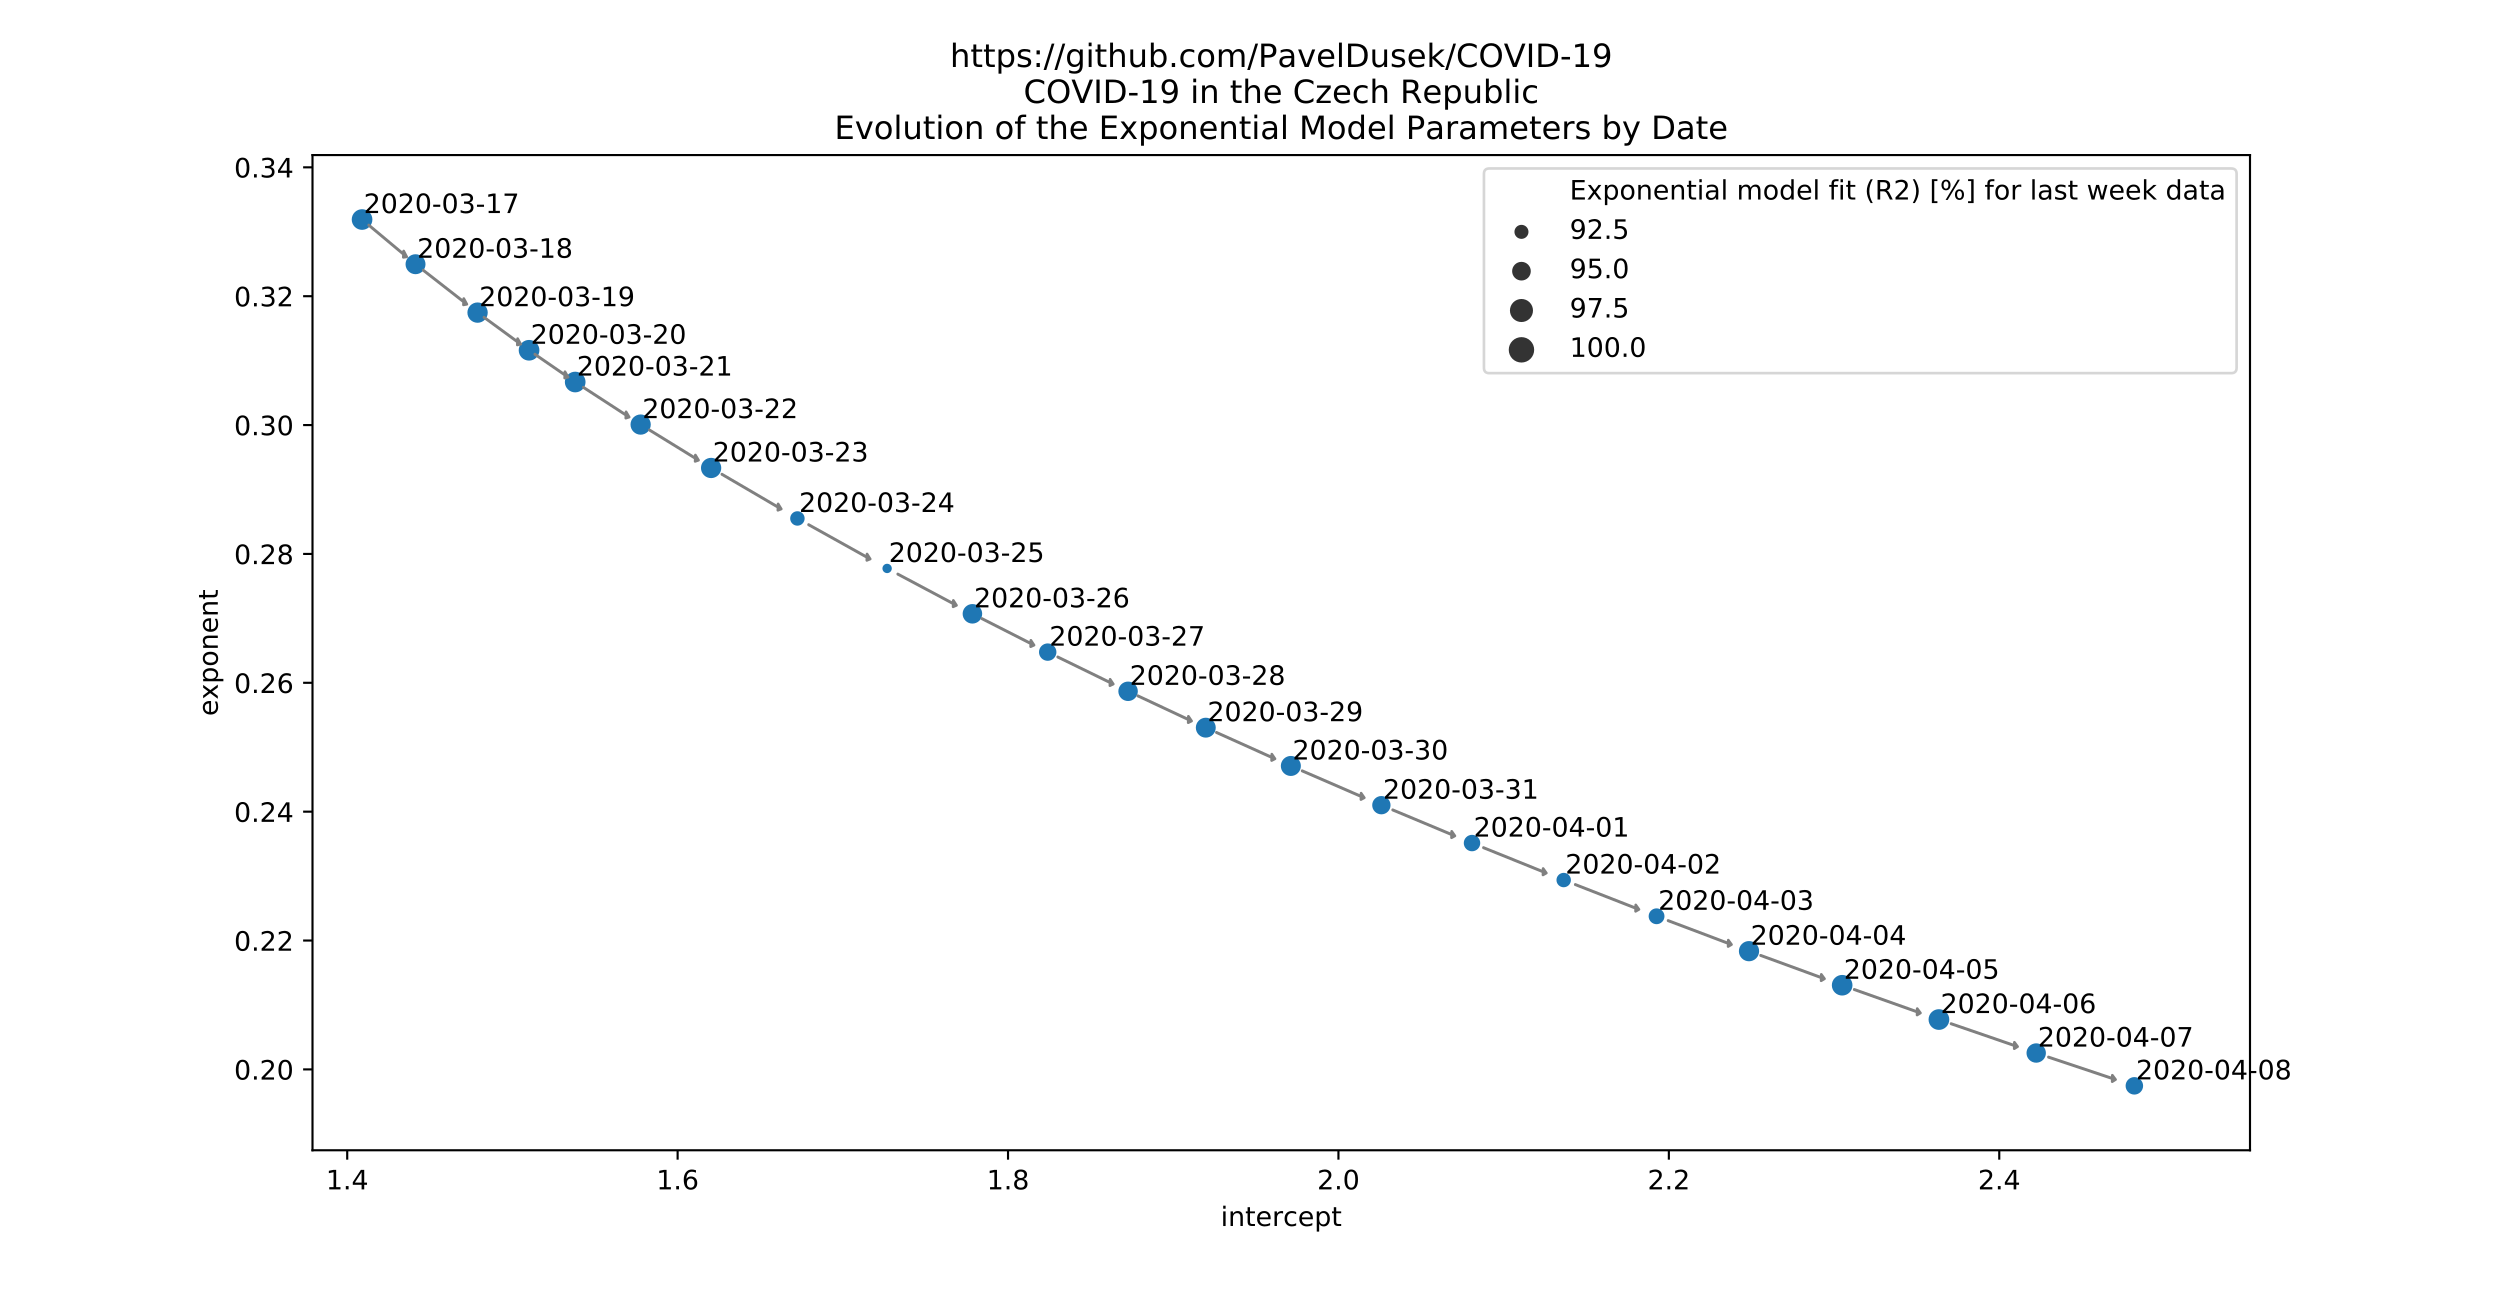 <?xml version="1.0" encoding="utf-8" standalone="no"?>
<!DOCTYPE svg PUBLIC "-//W3C//DTD SVG 1.1//EN"
  "http://www.w3.org/Graphics/SVG/1.1/DTD/svg11.dtd">
<!-- Created with matplotlib (https://matplotlib.org/) -->
<svg height="482.4pt" version="1.1" viewBox="0 0 933.12 482.4" width="933.12pt" xmlns="http://www.w3.org/2000/svg" xmlns:xlink="http://www.w3.org/1999/xlink">
 <defs>
  <style type="text/css">
*{stroke-linecap:butt;stroke-linejoin:round;}
  </style>
 </defs>
 <g id="figure_1">
  <g id="patch_1">
   <path d="M 0 482.4 
L 933.12 482.4 
L 933.12 0 
L 0 0 
z
" style="fill:#ffffff;"/>
  </g>
  <g id="axes_1">
   <g id="patch_2">
    <path d="M 116.64 429.336 
L 839.808 429.336 
L 839.808 57.888 
L 116.64 57.888 
z
" style="fill:#ffffff;"/>
   </g>
   <g id="PathCollection_1">
    <path clip-path="url(#pa33b57d97a)" d="M 135.139 86.17 
C 136.261 86.17 137.337 85.724 138.131 84.931 
C 138.924 84.137 139.37 83.061 139.37 81.939 
C 139.37 80.816 138.924 79.74 138.131 78.946 
C 137.337 78.153 136.261 77.707 135.139 77.707 
C 134.016 77.707 132.94 78.153 132.147 78.946 
C 131.353 79.74 130.907 80.816 130.907 81.939 
C 130.907 83.061 131.353 84.137 132.147 84.931 
C 132.94 85.724 134.016 86.17 135.139 86.17 
z
" style="fill:#1f77b4;stroke:#ffffff;stroke-width:0.75;"/>
    <path clip-path="url(#pa33b57d97a)" d="M 155.095 102.717 
C 156.182 102.717 157.225 102.285 157.993 101.516 
C 158.762 100.748 159.194 99.705 159.194 98.618 
C 159.194 97.531 158.762 96.488 157.993 95.719 
C 157.225 94.95 156.182 94.518 155.095 94.518 
C 154.007 94.518 152.965 94.95 152.196 95.719 
C 151.427 96.488 150.995 97.531 150.995 98.618 
C 150.995 99.705 151.427 100.748 152.196 101.516 
C 152.965 102.285 154.007 102.717 155.095 102.717 
z
" style="fill:#1f77b4;stroke:#ffffff;stroke-width:0.75;"/>
    <path clip-path="url(#pa33b57d97a)" d="M 178.252 120.852 
C 179.358 120.852 180.419 120.413 181.201 119.631 
C 181.983 118.849 182.422 117.788 182.422 116.682 
C 182.422 115.576 181.983 114.516 181.201 113.734 
C 180.419 112.952 179.358 112.512 178.252 112.512 
C 177.146 112.512 176.085 112.952 175.303 113.734 
C 174.521 114.516 174.082 115.576 174.082 116.682 
C 174.082 117.788 174.521 118.849 175.303 119.631 
C 176.085 120.413 177.146 120.852 178.252 120.852 
z
" style="fill:#1f77b4;stroke:#ffffff;stroke-width:0.75;"/>
    <path clip-path="url(#pa33b57d97a)" d="M 197.47 134.974 
C 198.594 134.974 199.672 134.528 200.466 133.733 
C 201.261 132.938 201.707 131.86 201.707 130.737 
C 201.707 129.613 201.261 128.535 200.466 127.74 
C 199.672 126.946 198.594 126.499 197.47 126.499 
C 196.346 126.499 195.268 126.946 194.473 127.74 
C 193.679 128.535 193.232 129.613 193.232 130.737 
C 193.232 131.86 193.679 132.938 194.473 133.733 
C 195.268 134.528 196.346 134.974 197.47 134.974 
z
" style="fill:#1f77b4;stroke:#ffffff;stroke-width:0.75;"/>
    <path clip-path="url(#pa33b57d97a)" d="M 214.692 146.826 
C 215.815 146.826 216.892 146.379 217.687 145.585 
C 218.481 144.791 218.927 143.714 218.927 142.591 
C 218.927 141.468 218.481 140.39 217.687 139.596 
C 216.892 138.802 215.815 138.356 214.692 138.356 
C 213.569 138.356 212.492 138.802 211.698 139.596 
C 210.904 140.39 210.457 141.468 210.457 142.591 
C 210.457 143.714 210.904 144.791 211.698 145.585 
C 212.492 146.379 213.569 146.826 214.692 146.826 
z
" style="fill:#1f77b4;stroke:#ffffff;stroke-width:0.75;"/>
    <path clip-path="url(#pa33b57d97a)" d="M 239.118 162.622 
C 240.219 162.622 241.275 162.184 242.054 161.406 
C 242.833 160.627 243.271 159.57 243.271 158.469 
C 243.271 157.367 242.833 156.311 242.054 155.532 
C 241.275 154.753 240.219 154.316 239.118 154.316 
C 238.016 154.316 236.96 154.753 236.181 155.532 
C 235.402 156.311 234.964 157.367 234.964 158.469 
C 234.964 159.57 235.402 160.627 236.181 161.406 
C 236.96 162.184 238.016 162.622 239.118 162.622 
z
" style="fill:#1f77b4;stroke:#ffffff;stroke-width:0.75;"/>
    <path clip-path="url(#pa33b57d97a)" d="M 265.423 178.83 
C 266.526 178.83 267.584 178.391 268.365 177.611 
C 269.145 176.831 269.583 175.772 269.583 174.669 
C 269.583 173.565 269.145 172.507 268.365 171.727 
C 267.584 170.946 266.526 170.508 265.423 170.508 
C 264.319 170.508 263.261 170.946 262.48 171.727 
C 261.7 172.507 261.262 173.565 261.262 174.669 
C 261.262 175.772 261.7 176.831 262.48 177.611 
C 263.261 178.391 264.319 178.83 265.423 178.83 
z
" style="fill:#1f77b4;stroke:#ffffff;stroke-width:0.75;"/>
    <path clip-path="url(#pa33b57d97a)" d="M 297.632 196.586 
C 298.447 196.586 299.229 196.263 299.805 195.686 
C 300.382 195.11 300.705 194.328 300.705 193.513 
C 300.705 192.698 300.382 191.916 299.805 191.34 
C 299.229 190.764 298.447 190.44 297.632 190.44 
C 296.817 190.44 296.035 190.764 295.459 191.34 
C 294.883 191.916 294.559 192.698 294.559 193.513 
C 294.559 194.328 294.883 195.11 295.459 195.686 
C 296.035 196.263 296.817 196.586 297.632 196.586 
z
" style="fill:#1f77b4;stroke:#ffffff;stroke-width:0.75;"/>
    <path clip-path="url(#pa33b57d97a)" d="M 331.116 214.291 
C 331.678 214.291 332.218 214.068 332.616 213.67 
C 333.014 213.272 333.237 212.733 333.237 212.17 
C 333.237 211.608 333.014 211.068 332.616 210.67 
C 332.218 210.272 331.678 210.049 331.116 210.049 
C 330.553 210.049 330.014 210.272 329.616 210.67 
C 329.218 211.068 328.994 211.608 328.994 212.17 
C 328.994 212.733 329.218 213.272 329.616 213.67 
C 330.014 214.068 330.553 214.291 331.116 214.291 
z
" style="fill:#1f77b4;stroke:#ffffff;stroke-width:0.75;"/>
    <path clip-path="url(#pa33b57d97a)" d="M 362.952 233.127 
C 364.019 233.127 365.043 232.703 365.797 231.948 
C 366.552 231.194 366.976 230.17 366.976 229.103 
C 366.976 228.036 366.552 227.012 365.797 226.258 
C 365.043 225.503 364.019 225.079 362.952 225.079 
C 361.885 225.079 360.861 225.503 360.107 226.258 
C 359.352 227.012 358.928 228.036 358.928 229.103 
C 358.928 230.17 359.352 231.194 360.107 231.948 
C 360.861 232.703 361.885 233.127 362.952 233.127 
z
" style="fill:#1f77b4;stroke:#ffffff;stroke-width:0.75;"/>
    <path clip-path="url(#pa33b57d97a)" d="M 391.054 247.026 
C 392.016 247.026 392.938 246.644 393.618 245.964 
C 394.299 245.284 394.681 244.361 394.681 243.399 
C 394.681 242.438 394.299 241.515 393.618 240.835 
C 392.938 240.155 392.016 239.772 391.054 239.772 
C 390.092 239.772 389.169 240.155 388.489 240.835 
C 387.809 241.515 387.427 242.438 387.427 243.399 
C 387.427 244.361 387.809 245.284 388.489 245.964 
C 389.169 246.644 390.092 247.026 391.054 247.026 
z
" style="fill:#1f77b4;stroke:#ffffff;stroke-width:0.75;"/>
    <path clip-path="url(#pa33b57d97a)" d="M 421.056 262.036 
C 422.119 262.036 423.139 261.613 423.89 260.862 
C 424.642 260.11 425.065 259.09 425.065 258.027 
C 425.065 256.964 424.642 255.944 423.89 255.192 
C 423.139 254.44 422.119 254.018 421.056 254.018 
C 419.992 254.018 418.973 254.44 418.221 255.192 
C 417.469 255.944 417.047 256.964 417.047 258.027 
C 417.047 259.09 417.469 260.11 418.221 260.862 
C 418.973 261.613 419.992 262.036 421.056 262.036 
z
" style="fill:#1f77b4;stroke:#ffffff;stroke-width:0.75;"/>
    <path clip-path="url(#pa33b57d97a)" d="M 450.058 275.693 
C 451.143 275.693 452.184 275.262 452.951 274.495 
C 453.719 273.727 454.15 272.686 454.15 271.601 
C 454.15 270.516 453.719 269.475 452.951 268.708 
C 452.184 267.94 451.143 267.509 450.058 267.509 
C 448.973 267.509 447.932 267.94 447.164 268.708 
C 446.397 269.475 445.966 270.516 445.966 271.601 
C 445.966 272.686 446.397 273.727 447.164 274.495 
C 447.932 275.262 448.973 275.693 450.058 275.693 
z
" style="fill:#1f77b4;stroke:#ffffff;stroke-width:0.75;"/>
    <path clip-path="url(#pa33b57d97a)" d="M 481.807 290.005 
C 482.898 290.005 483.945 289.571 484.717 288.799 
C 485.488 288.028 485.922 286.981 485.922 285.89 
C 485.922 284.798 485.488 283.751 484.717 282.98 
C 483.945 282.208 482.898 281.774 481.807 281.774 
C 480.715 281.774 479.669 282.208 478.897 282.98 
C 478.125 283.751 477.692 284.798 477.692 285.89 
C 477.692 286.981 478.125 288.028 478.897 288.799 
C 479.669 289.571 480.715 290.005 481.807 290.005 
z
" style="fill:#1f77b4;stroke:#ffffff;stroke-width:0.75;"/>
    <path clip-path="url(#pa33b57d97a)" d="M 515.595 304.329 
C 516.602 304.329 517.568 303.929 518.279 303.217 
C 518.991 302.505 519.391 301.539 519.391 300.533 
C 519.391 299.526 518.991 298.561 518.279 297.849 
C 517.568 297.137 516.602 296.737 515.595 296.737 
C 514.589 296.737 513.623 297.137 512.911 297.849 
C 512.2 298.561 511.8 299.526 511.8 300.533 
C 511.8 301.539 512.2 302.505 512.911 303.217 
C 513.623 303.929 514.589 304.329 515.595 304.329 
z
" style="fill:#1f77b4;stroke:#ffffff;stroke-width:0.75;"/>
    <path clip-path="url(#pa33b57d97a)" d="M 549.424 318.117 
C 550.339 318.117 551.215 317.754 551.862 317.107 
C 552.508 316.461 552.872 315.584 552.872 314.67 
C 552.872 313.755 552.508 312.879 551.862 312.232 
C 551.215 311.586 550.339 311.222 549.424 311.222 
C 548.51 311.222 547.633 311.586 546.987 312.232 
C 546.34 312.879 545.977 313.755 545.977 314.67 
C 545.977 315.584 546.34 316.461 546.987 317.107 
C 547.633 317.754 548.51 318.117 549.424 318.117 
z
" style="fill:#1f77b4;stroke:#ffffff;stroke-width:0.75;"/>
    <path clip-path="url(#pa33b57d97a)" d="M 583.641 331.543 
C 584.455 331.543 585.235 331.22 585.81 330.645 
C 586.385 330.07 586.709 329.289 586.709 328.476 
C 586.709 327.663 586.385 326.882 585.81 326.307 
C 585.235 325.732 584.455 325.409 583.641 325.409 
C 582.828 325.409 582.048 325.732 581.473 326.307 
C 580.897 326.882 580.574 327.663 580.574 328.476 
C 580.574 329.289 580.897 330.07 581.473 330.645 
C 582.048 331.22 582.828 331.543 583.641 331.543 
z
" style="fill:#1f77b4;stroke:#ffffff;stroke-width:0.75;"/>
    <path clip-path="url(#pa33b57d97a)" d="M 618.308 345.327 
C 619.191 345.327 620.038 344.976 620.662 344.352 
C 621.287 343.727 621.638 342.88 621.638 341.997 
C 621.638 341.114 621.287 340.267 620.662 339.643 
C 620.038 339.019 619.191 338.668 618.308 338.668 
C 617.425 338.668 616.578 339.019 615.954 339.643 
C 615.33 340.267 614.979 341.114 614.979 341.997 
C 614.979 342.88 615.33 343.727 615.954 344.352 
C 616.578 344.976 617.425 345.327 618.308 345.327 
z
" style="fill:#1f77b4;stroke:#ffffff;stroke-width:0.75;"/>
    <path clip-path="url(#pa33b57d97a)" d="M 652.812 359.173 
C 653.913 359.173 654.97 358.736 655.748 357.957 
C 656.527 357.178 656.964 356.122 656.964 355.021 
C 656.964 353.92 656.527 352.864 655.748 352.085 
C 654.97 351.306 653.913 350.869 652.812 350.869 
C 651.711 350.869 650.655 351.306 649.876 352.085 
C 649.097 352.864 648.66 353.92 648.66 355.021 
C 648.66 356.122 649.097 357.178 649.876 357.957 
C 650.655 358.736 651.711 359.173 652.812 359.173 
z
" style="fill:#1f77b4;stroke:#ffffff;stroke-width:0.75;"/>
    <path clip-path="url(#pa33b57d97a)" d="M 687.584 371.962 
C 688.705 371.962 689.78 371.517 690.573 370.724 
C 691.365 369.932 691.81 368.857 691.81 367.736 
C 691.81 366.615 691.365 365.54 690.573 364.747 
C 689.78 363.955 688.705 363.51 687.584 363.51 
C 686.463 363.51 685.388 363.955 684.596 364.747 
C 683.803 365.54 683.358 366.615 683.358 367.736 
C 683.358 368.857 683.803 369.932 684.596 370.724 
C 685.388 371.517 686.463 371.962 687.584 371.962 
z
" style="fill:#1f77b4;stroke:#ffffff;stroke-width:0.75;"/>
    <path clip-path="url(#pa33b57d97a)" d="M 723.699 384.784 
C 724.824 384.784 725.903 384.337 726.699 383.541 
C 727.494 382.746 727.941 381.666 727.941 380.541 
C 727.941 379.416 727.494 378.337 726.699 377.541 
C 725.903 376.746 724.824 376.299 723.699 376.299 
C 722.574 376.299 721.494 376.746 720.699 377.541 
C 719.903 378.337 719.456 379.416 719.456 380.541 
C 719.456 381.666 719.903 382.746 720.699 383.541 
C 721.494 384.337 722.574 384.784 723.699 384.784 
z
" style="fill:#1f77b4;stroke:#ffffff;stroke-width:0.75;"/>
    <path clip-path="url(#pa33b57d97a)" d="M 760.008 397.033 
C 761.068 397.033 762.084 396.612 762.834 395.863 
C 763.583 395.113 764.004 394.097 764.004 393.037 
C 764.004 391.978 763.583 390.961 762.834 390.212 
C 762.084 389.463 761.068 389.042 760.008 389.042 
C 758.949 389.042 757.932 389.463 757.183 390.212 
C 756.434 390.961 756.013 391.978 756.013 393.037 
C 756.013 394.097 756.434 395.113 757.183 395.863 
C 757.932 396.612 758.949 397.033 760.008 397.033 
z
" style="fill:#1f77b4;stroke:#ffffff;stroke-width:0.75;"/>
    <path clip-path="url(#pa33b57d97a)" d="M 796.644 408.927 
C 797.61 408.927 798.536 408.543 799.219 407.86 
C 799.902 407.177 800.286 406.251 800.286 405.285 
C 800.286 404.32 799.902 403.393 799.219 402.711 
C 798.536 402.028 797.61 401.644 796.644 401.644 
C 795.679 401.644 794.753 402.028 794.07 402.711 
C 793.387 403.393 793.003 404.32 793.003 405.285 
C 793.003 406.251 793.387 407.177 794.07 407.86 
C 794.753 408.543 795.679 408.927 796.644 408.927 
z
" style="fill:#1f77b4;stroke:#ffffff;stroke-width:0.75;"/>
   </g>
   <g id="PathCollection_2"/>
   <g id="PathCollection_3"/>
   <g id="PathCollection_4"/>
   <g id="PathCollection_5"/>
   <g id="PathCollection_6"/>
   <g id="patch_3">
    <path clip-path="url(#pa33b57d97a)" d="z
" style="fill:#808080;stroke:#808080;stroke-linejoin:miter;"/>
   </g>
   <g id="patch_4">
    <path clip-path="url(#pa33b57d97a)" d="M 151.81 95.873 
L 150.54 96.041 
L 150.601 94.924 
L 137.63 84.082 
L 137.636 83.965 
L 150.608 94.806 
L 150.669 93.689 
z
" style="fill:#808080;stroke:#808080;stroke-linejoin:miter;"/>
   </g>
   <g id="patch_5">
    <path clip-path="url(#pa33b57d97a)" d="M 174.251 113.561 
L 172.981 113.797 
L 173.039 112.677 
L 157.986 100.935 
L 157.992 100.817 
L 173.045 112.559 
L 173.102 111.439 
z
" style="fill:#808080;stroke:#808080;stroke-linejoin:miter;"/>
   </g>
   <g id="patch_6">
    <path clip-path="url(#pa33b57d97a)" d="M 194.358 128.461 
L 193.089 128.756 
L 193.143 127.633 
L 180.651 118.498 
L 180.657 118.38 
L 193.149 127.515 
L 193.203 126.392 
z
" style="fill:#808080;stroke:#808080;stroke-linejoin:miter;"/>
   </g>
   <g id="patch_7">
    <path clip-path="url(#pa33b57d97a)" d="M 212.032 140.759 
L 210.764 141.108 
L 210.814 139.983 
L 199.62 132.278 
L 199.625 132.159 
L 210.82 139.864 
L 210.871 138.739 
z
" style="fill:#808080;stroke:#808080;stroke-linejoin:miter;"/>
   </g>
   <g id="patch_8">
    <path clip-path="url(#pa33b57d97a)" d="M 234.838 155.687 
L 233.571 156.082 
L 233.619 154.956 
L 217.743 144.635 
L 217.748 144.516 
L 233.624 154.837 
L 233.673 153.71 
z
" style="fill:#808080;stroke:#808080;stroke-linejoin:miter;"/>
   </g>
   <g id="patch_9">
    <path clip-path="url(#pa33b57d97a)" d="M 260.722 171.774 
L 259.456 172.212 
L 259.502 171.083 
L 242.403 160.553 
L 242.408 160.434 
L 259.506 170.964 
L 259.552 169.836 
z
" style="fill:#808080;stroke:#808080;stroke-linejoin:miter;"/>
   </g>
   <g id="patch_10">
    <path clip-path="url(#pa33b57d97a)" d="M 291.605 189.987 
L 290.339 190.462 
L 290.383 189.333 
L 269.446 177.084 
L 269.451 176.965 
L 290.387 189.214 
L 290.431 188.084 
z
" style="fill:#808080;stroke:#808080;stroke-linejoin:miter;"/>
   </g>
   <g id="patch_11">
    <path clip-path="url(#pa33b57d97a)" d="M 324.803 208.653 
L 323.538 209.163 
L 323.58 208.032 
L 301.815 195.905 
L 301.82 195.786 
L 323.584 207.913 
L 323.626 206.782 
z
" style="fill:#808080;stroke:#808080;stroke-linejoin:miter;"/>
   </g>
   <g id="patch_12">
    <path clip-path="url(#pa33b57d97a)" d="M 357.011 225.943 
L 355.747 226.485 
L 355.787 225.353 
L 335.093 214.346 
L 335.097 214.227 
L 355.791 225.233 
L 355.831 224.102 
z
" style="fill:#808080;stroke:#808080;stroke-linejoin:miter;"/>
   </g>
   <g id="patch_13">
    <path clip-path="url(#pa33b57d97a)" d="M 385.954 240.805 
L 384.691 241.375 
L 384.729 240.242 
L 366.463 230.95 
L 366.467 230.83 
L 384.733 240.123 
L 384.771 238.99 
z
" style="fill:#808080;stroke:#808080;stroke-linejoin:miter;"/>
   </g>
   <g id="patch_14">
    <path clip-path="url(#pa33b57d97a)" d="M 415.529 255.332 
L 414.267 255.929 
L 414.303 254.795 
L 394.802 245.288 
L 394.806 245.168 
L 414.307 254.676 
L 414.343 253.542 
z
" style="fill:#808080;stroke:#808080;stroke-linejoin:miter;"/>
   </g>
   <g id="patch_15">
    <path clip-path="url(#pa33b57d97a)" d="M 444.757 269.12 
L 443.496 269.741 
L 443.531 268.607 
L 424.679 259.783 
L 424.683 259.664 
L 443.534 268.487 
L 443.569 267.353 
z
" style="fill:#808080;stroke:#808080;stroke-linejoin:miter;"/>
   </g>
   <g id="patch_16">
    <path clip-path="url(#pa33b57d97a)" d="M 475.888 283.226 
L 474.628 283.869 
L 474.661 282.734 
L 454.025 273.447 
L 454.028 273.328 
L 474.665 282.615 
L 474.699 281.48 
z
" style="fill:#808080;stroke:#808080;stroke-linejoin:miter;"/>
   </g>
   <g id="patch_17">
    <path clip-path="url(#pa33b57d97a)" d="M 509.219 297.769 
L 507.959 298.433 
L 507.991 297.298 
L 486.029 287.78 
L 486.032 287.66 
L 507.995 297.178 
L 508.027 296.043 
z
" style="fill:#808080;stroke:#808080;stroke-linejoin:miter;"/>
   </g>
   <g id="patch_18">
    <path clip-path="url(#pa33b57d97a)" d="M 543.039 312.001 
L 541.78 312.685 
L 541.811 311.549 
L 519.822 302.36 
L 519.826 302.24 
L 541.814 311.429 
L 541.846 310.293 
z
" style="fill:#808080;stroke:#808080;stroke-linejoin:miter;"/>
   </g>
   <g id="patch_19">
    <path clip-path="url(#pa33b57d97a)" d="M 577.169 325.865 
L 575.911 326.566 
L 575.941 325.429 
L 553.7 316.455 
L 553.703 316.336 
L 575.944 325.31 
L 575.974 324.173 
z
" style="fill:#808080;stroke:#808080;stroke-linejoin:miter;"/>
   </g>
   <g id="patch_20">
    <path clip-path="url(#pa33b57d97a)" d="M 611.735 339.434 
L 610.477 340.152 
L 610.507 339.015 
L 587.973 330.226 
L 587.976 330.106 
L 610.51 338.895 
L 610.539 337.758 
z
" style="fill:#808080;stroke:#808080;stroke-linejoin:miter;"/>
   </g>
   <g id="patch_21">
    <path clip-path="url(#pa33b57d97a)" d="M 646.276 352.554 
L 645.019 353.288 
L 645.047 352.151 
L 622.62 343.685 
L 622.623 343.565 
L 645.05 352.031 
L 645.079 350.894 
z
" style="fill:#808080;stroke:#808080;stroke-linejoin:miter;"/>
   </g>
   <g id="patch_22">
    <path clip-path="url(#pa33b57d97a)" d="M 680.988 365.324 
L 679.732 366.072 
L 679.759 364.935 
L 657.157 356.67 
L 657.16 356.551 
L 679.762 364.815 
L 679.789 363.678 
z
" style="fill:#808080;stroke:#808080;stroke-linejoin:miter;"/>
   </g>
   <g id="patch_23">
    <path clip-path="url(#pa33b57d97a)" d="M 716.801 378.096 
L 715.545 378.858 
L 715.572 377.72 
L 692.097 369.396 
L 692.1 369.277 
L 715.574 377.6 
L 715.601 376.462 
z
" style="fill:#808080;stroke:#808080;stroke-linejoin:miter;"/>
   </g>
   <g id="patch_24">
    <path clip-path="url(#pa33b57d97a)" d="M 753.067 390.648 
L 751.812 391.424 
L 751.837 390.286 
L 728.236 382.163 
L 728.239 382.043 
L 751.84 390.166 
L 751.866 389.028 
z
" style="fill:#808080;stroke:#808080;stroke-linejoin:miter;"/>
   </g>
   <g id="patch_25">
    <path clip-path="url(#pa33b57d97a)" d="M 789.63 402.94 
L 788.375 403.728 
L 788.4 402.589 
L 764.586 394.628 
L 764.589 394.508 
L 788.403 402.47 
L 788.428 401.331 
z
" style="fill:#808080;stroke:#808080;stroke-linejoin:miter;"/>
   </g>
   <g id="matplotlib.axis_1">
    <g id="xtick_1">
     <g id="line2d_1">
      <defs>
       <path d="M 0 0 
L 0 3.5 
" id="mcbc9906107" style="stroke:#000000;stroke-width:0.8;"/>
      </defs>
      <g>
       <use style="stroke:#000000;stroke-width:0.8;" x="129.597" xlink:href="#mcbc9906107" y="429.336"/>
      </g>
     </g>
     <g id="text_1">
      <!-- 1.4 -->
      <defs>
       <path d="M 12.406 8.297 
L 28.516 8.297 
L 28.516 63.922 
L 10.984 60.406 
L 10.984 69.391 
L 28.422 72.906 
L 38.281 72.906 
L 38.281 8.297 
L 54.391 8.297 
L 54.391 0 
L 12.406 0 
z
" id="DejaVuSans-49"/>
       <path d="M 10.688 12.406 
L 21 12.406 
L 21 0 
L 10.688 0 
z
" id="DejaVuSans-46"/>
       <path d="M 37.797 64.312 
L 12.891 25.391 
L 37.797 25.391 
z
M 35.203 72.906 
L 47.609 72.906 
L 47.609 25.391 
L 58.016 25.391 
L 58.016 17.188 
L 47.609 17.188 
L 47.609 0 
L 37.797 0 
L 37.797 17.188 
L 4.891 17.188 
L 4.891 26.703 
z
" id="DejaVuSans-52"/>
      </defs>
      <g transform="translate(121.646 443.934)scale(0.1 -0.1)">
       <use xlink:href="#DejaVuSans-49"/>
       <use x="63.623" xlink:href="#DejaVuSans-46"/>
       <use x="95.41" xlink:href="#DejaVuSans-52"/>
      </g>
     </g>
    </g>
    <g id="xtick_2">
     <g id="line2d_2">
      <g>
       <use style="stroke:#000000;stroke-width:0.8;" x="252.922" xlink:href="#mcbc9906107" y="429.336"/>
      </g>
     </g>
     <g id="text_2">
      <!-- 1.6 -->
      <defs>
       <path d="M 33.016 40.375 
Q 26.375 40.375 22.484 35.828 
Q 18.609 31.297 18.609 23.391 
Q 18.609 15.531 22.484 10.953 
Q 26.375 6.391 33.016 6.391 
Q 39.656 6.391 43.531 10.953 
Q 47.406 15.531 47.406 23.391 
Q 47.406 31.297 43.531 35.828 
Q 39.656 40.375 33.016 40.375 
z
M 52.594 71.297 
L 52.594 62.312 
Q 48.875 64.062 45.094 64.984 
Q 41.312 65.922 37.594 65.922 
Q 27.828 65.922 22.672 59.328 
Q 17.531 52.734 16.797 39.406 
Q 19.672 43.656 24.016 45.922 
Q 28.375 48.188 33.594 48.188 
Q 44.578 48.188 50.953 41.516 
Q 57.328 34.859 57.328 23.391 
Q 57.328 12.156 50.688 5.359 
Q 44.047 -1.422 33.016 -1.422 
Q 20.359 -1.422 13.672 8.266 
Q 6.984 17.969 6.984 36.375 
Q 6.984 53.656 15.188 63.938 
Q 23.391 74.219 37.203 74.219 
Q 40.922 74.219 44.703 73.484 
Q 48.484 72.75 52.594 71.297 
z
" id="DejaVuSans-54"/>
      </defs>
      <g transform="translate(244.97 443.934)scale(0.1 -0.1)">
       <use xlink:href="#DejaVuSans-49"/>
       <use x="63.623" xlink:href="#DejaVuSans-46"/>
       <use x="95.41" xlink:href="#DejaVuSans-54"/>
      </g>
     </g>
    </g>
    <g id="xtick_3">
     <g id="line2d_3">
      <g>
       <use style="stroke:#000000;stroke-width:0.8;" x="376.246" xlink:href="#mcbc9906107" y="429.336"/>
      </g>
     </g>
     <g id="text_3">
      <!-- 1.8 -->
      <defs>
       <path d="M 31.781 34.625 
Q 24.75 34.625 20.719 30.859 
Q 16.703 27.094 16.703 20.516 
Q 16.703 13.922 20.719 10.156 
Q 24.75 6.391 31.781 6.391 
Q 38.812 6.391 42.859 10.172 
Q 46.922 13.969 46.922 20.516 
Q 46.922 27.094 42.891 30.859 
Q 38.875 34.625 31.781 34.625 
z
M 21.922 38.812 
Q 15.578 40.375 12.031 44.719 
Q 8.5 49.078 8.5 55.328 
Q 8.5 64.062 14.719 69.141 
Q 20.953 74.219 31.781 74.219 
Q 42.672 74.219 48.875 69.141 
Q 55.078 64.062 55.078 55.328 
Q 55.078 49.078 51.531 44.719 
Q 48 40.375 41.703 38.812 
Q 48.828 37.156 52.797 32.312 
Q 56.781 27.484 56.781 20.516 
Q 56.781 9.906 50.312 4.234 
Q 43.844 -1.422 31.781 -1.422 
Q 19.734 -1.422 13.25 4.234 
Q 6.781 9.906 6.781 20.516 
Q 6.781 27.484 10.781 32.312 
Q 14.797 37.156 21.922 38.812 
z
M 18.312 54.391 
Q 18.312 48.734 21.844 45.562 
Q 25.391 42.391 31.781 42.391 
Q 38.141 42.391 41.719 45.562 
Q 45.312 48.734 45.312 54.391 
Q 45.312 60.062 41.719 63.234 
Q 38.141 66.406 31.781 66.406 
Q 25.391 66.406 21.844 63.234 
Q 18.312 60.062 18.312 54.391 
z
" id="DejaVuSans-56"/>
      </defs>
      <g transform="translate(368.295 443.934)scale(0.1 -0.1)">
       <use xlink:href="#DejaVuSans-49"/>
       <use x="63.623" xlink:href="#DejaVuSans-46"/>
       <use x="95.41" xlink:href="#DejaVuSans-56"/>
      </g>
     </g>
    </g>
    <g id="xtick_4">
     <g id="line2d_4">
      <g>
       <use style="stroke:#000000;stroke-width:0.8;" x="499.57" xlink:href="#mcbc9906107" y="429.336"/>
      </g>
     </g>
     <g id="text_4">
      <!-- 2.0 -->
      <defs>
       <path d="M 19.188 8.297 
L 53.609 8.297 
L 53.609 0 
L 7.328 0 
L 7.328 8.297 
Q 12.938 14.109 22.625 23.891 
Q 32.328 33.688 34.812 36.531 
Q 39.547 41.844 41.422 45.531 
Q 43.312 49.219 43.312 52.781 
Q 43.312 58.594 39.234 62.25 
Q 35.156 65.922 28.609 65.922 
Q 23.969 65.922 18.812 64.312 
Q 13.672 62.703 7.812 59.422 
L 7.812 69.391 
Q 13.766 71.781 18.938 73 
Q 24.125 74.219 28.422 74.219 
Q 39.75 74.219 46.484 68.547 
Q 53.219 62.891 53.219 53.422 
Q 53.219 48.922 51.531 44.891 
Q 49.859 40.875 45.406 35.406 
Q 44.188 33.984 37.641 27.219 
Q 31.109 20.453 19.188 8.297 
z
" id="DejaVuSans-50"/>
       <path d="M 31.781 66.406 
Q 24.172 66.406 20.328 58.906 
Q 16.5 51.422 16.5 36.375 
Q 16.5 21.391 20.328 13.891 
Q 24.172 6.391 31.781 6.391 
Q 39.453 6.391 43.281 13.891 
Q 47.125 21.391 47.125 36.375 
Q 47.125 51.422 43.281 58.906 
Q 39.453 66.406 31.781 66.406 
z
M 31.781 74.219 
Q 44.047 74.219 50.516 64.516 
Q 56.984 54.828 56.984 36.375 
Q 56.984 17.969 50.516 8.266 
Q 44.047 -1.422 31.781 -1.422 
Q 19.531 -1.422 13.062 8.266 
Q 6.594 17.969 6.594 36.375 
Q 6.594 54.828 13.062 64.516 
Q 19.531 74.219 31.781 74.219 
z
" id="DejaVuSans-48"/>
      </defs>
      <g transform="translate(491.619 443.934)scale(0.1 -0.1)">
       <use xlink:href="#DejaVuSans-50"/>
       <use x="63.623" xlink:href="#DejaVuSans-46"/>
       <use x="95.41" xlink:href="#DejaVuSans-48"/>
      </g>
     </g>
    </g>
    <g id="xtick_5">
     <g id="line2d_5">
      <g>
       <use style="stroke:#000000;stroke-width:0.8;" x="622.895" xlink:href="#mcbc9906107" y="429.336"/>
      </g>
     </g>
     <g id="text_5">
      <!-- 2.2 -->
      <g transform="translate(614.943 443.934)scale(0.1 -0.1)">
       <use xlink:href="#DejaVuSans-50"/>
       <use x="63.623" xlink:href="#DejaVuSans-46"/>
       <use x="95.41" xlink:href="#DejaVuSans-50"/>
      </g>
     </g>
    </g>
    <g id="xtick_6">
     <g id="line2d_6">
      <g>
       <use style="stroke:#000000;stroke-width:0.8;" x="746.219" xlink:href="#mcbc9906107" y="429.336"/>
      </g>
     </g>
     <g id="text_6">
      <!-- 2.4 -->
      <g transform="translate(738.268 443.934)scale(0.1 -0.1)">
       <use xlink:href="#DejaVuSans-50"/>
       <use x="63.623" xlink:href="#DejaVuSans-46"/>
       <use x="95.41" xlink:href="#DejaVuSans-52"/>
      </g>
     </g>
    </g>
    <g id="text_7">
     <!-- intercept -->
     <defs>
      <path d="M 9.422 54.688 
L 18.406 54.688 
L 18.406 0 
L 9.422 0 
z
M 9.422 75.984 
L 18.406 75.984 
L 18.406 64.594 
L 9.422 64.594 
z
" id="DejaVuSans-105"/>
      <path d="M 54.891 33.016 
L 54.891 0 
L 45.906 0 
L 45.906 32.719 
Q 45.906 40.484 42.875 44.328 
Q 39.844 48.188 33.797 48.188 
Q 26.516 48.188 22.312 43.547 
Q 18.109 38.922 18.109 30.906 
L 18.109 0 
L 9.078 0 
L 9.078 54.688 
L 18.109 54.688 
L 18.109 46.188 
Q 21.344 51.125 25.703 53.562 
Q 30.078 56 35.797 56 
Q 45.219 56 50.047 50.172 
Q 54.891 44.344 54.891 33.016 
z
" id="DejaVuSans-110"/>
      <path d="M 18.312 70.219 
L 18.312 54.688 
L 36.812 54.688 
L 36.812 47.703 
L 18.312 47.703 
L 18.312 18.016 
Q 18.312 11.328 20.141 9.422 
Q 21.969 7.516 27.594 7.516 
L 36.812 7.516 
L 36.812 0 
L 27.594 0 
Q 17.188 0 13.234 3.875 
Q 9.281 7.766 9.281 18.016 
L 9.281 47.703 
L 2.688 47.703 
L 2.688 54.688 
L 9.281 54.688 
L 9.281 70.219 
z
" id="DejaVuSans-116"/>
      <path d="M 56.203 29.594 
L 56.203 25.203 
L 14.891 25.203 
Q 15.484 15.922 20.484 11.062 
Q 25.484 6.203 34.422 6.203 
Q 39.594 6.203 44.453 7.469 
Q 49.312 8.734 54.109 11.281 
L 54.109 2.781 
Q 49.266 0.734 44.188 -0.344 
Q 39.109 -1.422 33.891 -1.422 
Q 20.797 -1.422 13.156 6.188 
Q 5.516 13.812 5.516 26.812 
Q 5.516 40.234 12.766 48.109 
Q 20.016 56 32.328 56 
Q 43.359 56 49.781 48.891 
Q 56.203 41.797 56.203 29.594 
z
M 47.219 32.234 
Q 47.125 39.594 43.094 43.984 
Q 39.062 48.391 32.422 48.391 
Q 24.906 48.391 20.391 44.141 
Q 15.875 39.891 15.188 32.172 
z
" id="DejaVuSans-101"/>
      <path d="M 41.109 46.297 
Q 39.594 47.172 37.812 47.578 
Q 36.031 48 33.891 48 
Q 26.266 48 22.188 43.047 
Q 18.109 38.094 18.109 28.812 
L 18.109 0 
L 9.078 0 
L 9.078 54.688 
L 18.109 54.688 
L 18.109 46.188 
Q 20.953 51.172 25.484 53.578 
Q 30.031 56 36.531 56 
Q 37.453 56 38.578 55.875 
Q 39.703 55.766 41.062 55.516 
z
" id="DejaVuSans-114"/>
      <path d="M 48.781 52.594 
L 48.781 44.188 
Q 44.969 46.297 41.141 47.344 
Q 37.312 48.391 33.406 48.391 
Q 24.656 48.391 19.812 42.844 
Q 14.984 37.312 14.984 27.297 
Q 14.984 17.281 19.812 11.734 
Q 24.656 6.203 33.406 6.203 
Q 37.312 6.203 41.141 7.25 
Q 44.969 8.297 48.781 10.406 
L 48.781 2.094 
Q 45.016 0.344 40.984 -0.531 
Q 36.969 -1.422 32.422 -1.422 
Q 20.062 -1.422 12.781 6.344 
Q 5.516 14.109 5.516 27.297 
Q 5.516 40.672 12.859 48.328 
Q 20.219 56 33.016 56 
Q 37.156 56 41.109 55.141 
Q 45.062 54.297 48.781 52.594 
z
" id="DejaVuSans-99"/>
      <path d="M 18.109 8.203 
L 18.109 -20.797 
L 9.078 -20.797 
L 9.078 54.688 
L 18.109 54.688 
L 18.109 46.391 
Q 20.953 51.266 25.266 53.625 
Q 29.594 56 35.594 56 
Q 45.562 56 51.781 48.094 
Q 58.016 40.188 58.016 27.297 
Q 58.016 14.406 51.781 6.484 
Q 45.562 -1.422 35.594 -1.422 
Q 29.594 -1.422 25.266 0.953 
Q 20.953 3.328 18.109 8.203 
z
M 48.688 27.297 
Q 48.688 37.203 44.609 42.844 
Q 40.531 48.484 33.406 48.484 
Q 26.266 48.484 22.188 42.844 
Q 18.109 37.203 18.109 27.297 
Q 18.109 17.391 22.188 11.75 
Q 26.266 6.109 33.406 6.109 
Q 40.531 6.109 44.609 11.75 
Q 48.688 17.391 48.688 27.297 
z
" id="DejaVuSans-112"/>
     </defs>
     <g transform="translate(455.615 457.613)scale(0.1 -0.1)">
      <use xlink:href="#DejaVuSans-105"/>
      <use x="27.783" xlink:href="#DejaVuSans-110"/>
      <use x="91.162" xlink:href="#DejaVuSans-116"/>
      <use x="130.371" xlink:href="#DejaVuSans-101"/>
      <use x="191.895" xlink:href="#DejaVuSans-114"/>
      <use x="232.977" xlink:href="#DejaVuSans-99"/>
      <use x="287.957" xlink:href="#DejaVuSans-101"/>
      <use x="349.48" xlink:href="#DejaVuSans-112"/>
      <use x="412.957" xlink:href="#DejaVuSans-116"/>
     </g>
    </g>
   </g>
   <g id="matplotlib.axis_2">
    <g id="ytick_1">
     <g id="line2d_7">
      <defs>
       <path d="M 0 0 
L -3.5 0 
" id="m6e3ac39989" style="stroke:#000000;stroke-width:0.8;"/>
      </defs>
      <g>
       <use style="stroke:#000000;stroke-width:0.8;" x="116.64" xlink:href="#m6e3ac39989" y="399.157"/>
      </g>
     </g>
     <g id="text_8">
      <!-- 0.20 -->
      <g transform="translate(87.374 402.956)scale(0.1 -0.1)">
       <use xlink:href="#DejaVuSans-48"/>
       <use x="63.623" xlink:href="#DejaVuSans-46"/>
       <use x="95.41" xlink:href="#DejaVuSans-50"/>
       <use x="159.033" xlink:href="#DejaVuSans-48"/>
      </g>
     </g>
    </g>
    <g id="ytick_2">
     <g id="line2d_8">
      <g>
       <use style="stroke:#000000;stroke-width:0.8;" x="116.64" xlink:href="#m6e3ac39989" y="351.056"/>
      </g>
     </g>
     <g id="text_9">
      <!-- 0.22 -->
      <g transform="translate(87.374 354.855)scale(0.1 -0.1)">
       <use xlink:href="#DejaVuSans-48"/>
       <use x="63.623" xlink:href="#DejaVuSans-46"/>
       <use x="95.41" xlink:href="#DejaVuSans-50"/>
       <use x="159.033" xlink:href="#DejaVuSans-50"/>
      </g>
     </g>
    </g>
    <g id="ytick_3">
     <g id="line2d_9">
      <g>
       <use style="stroke:#000000;stroke-width:0.8;" x="116.64" xlink:href="#m6e3ac39989" y="302.955"/>
      </g>
     </g>
     <g id="text_10">
      <!-- 0.24 -->
      <g transform="translate(87.374 306.754)scale(0.1 -0.1)">
       <use xlink:href="#DejaVuSans-48"/>
       <use x="63.623" xlink:href="#DejaVuSans-46"/>
       <use x="95.41" xlink:href="#DejaVuSans-50"/>
       <use x="159.033" xlink:href="#DejaVuSans-52"/>
      </g>
     </g>
    </g>
    <g id="ytick_4">
     <g id="line2d_10">
      <g>
       <use style="stroke:#000000;stroke-width:0.8;" x="116.64" xlink:href="#m6e3ac39989" y="254.854"/>
      </g>
     </g>
     <g id="text_11">
      <!-- 0.26 -->
      <g transform="translate(87.374 258.653)scale(0.1 -0.1)">
       <use xlink:href="#DejaVuSans-48"/>
       <use x="63.623" xlink:href="#DejaVuSans-46"/>
       <use x="95.41" xlink:href="#DejaVuSans-50"/>
       <use x="159.033" xlink:href="#DejaVuSans-54"/>
      </g>
     </g>
    </g>
    <g id="ytick_5">
     <g id="line2d_11">
      <g>
       <use style="stroke:#000000;stroke-width:0.8;" x="116.64" xlink:href="#m6e3ac39989" y="206.752"/>
      </g>
     </g>
     <g id="text_12">
      <!-- 0.28 -->
      <g transform="translate(87.374 210.552)scale(0.1 -0.1)">
       <use xlink:href="#DejaVuSans-48"/>
       <use x="63.623" xlink:href="#DejaVuSans-46"/>
       <use x="95.41" xlink:href="#DejaVuSans-50"/>
       <use x="159.033" xlink:href="#DejaVuSans-56"/>
      </g>
     </g>
    </g>
    <g id="ytick_6">
     <g id="line2d_12">
      <g>
       <use style="stroke:#000000;stroke-width:0.8;" x="116.64" xlink:href="#m6e3ac39989" y="158.651"/>
      </g>
     </g>
     <g id="text_13">
      <!-- 0.30 -->
      <defs>
       <path d="M 40.578 39.312 
Q 47.656 37.797 51.625 33 
Q 55.609 28.219 55.609 21.188 
Q 55.609 10.406 48.188 4.484 
Q 40.766 -1.422 27.094 -1.422 
Q 22.516 -1.422 17.656 -0.516 
Q 12.797 0.391 7.625 2.203 
L 7.625 11.719 
Q 11.719 9.328 16.594 8.109 
Q 21.484 6.891 26.812 6.891 
Q 36.078 6.891 40.938 10.547 
Q 45.797 14.203 45.797 21.188 
Q 45.797 27.641 41.281 31.266 
Q 36.766 34.906 28.719 34.906 
L 20.219 34.906 
L 20.219 43.016 
L 29.109 43.016 
Q 36.375 43.016 40.234 45.922 
Q 44.094 48.828 44.094 54.297 
Q 44.094 59.906 40.109 62.906 
Q 36.141 65.922 28.719 65.922 
Q 24.656 65.922 20.016 65.031 
Q 15.375 64.156 9.812 62.312 
L 9.812 71.094 
Q 15.438 72.656 20.344 73.438 
Q 25.25 74.219 29.594 74.219 
Q 40.828 74.219 47.359 69.109 
Q 53.906 64.016 53.906 55.328 
Q 53.906 49.266 50.438 45.094 
Q 46.969 40.922 40.578 39.312 
z
" id="DejaVuSans-51"/>
      </defs>
      <g transform="translate(87.374 162.45)scale(0.1 -0.1)">
       <use xlink:href="#DejaVuSans-48"/>
       <use x="63.623" xlink:href="#DejaVuSans-46"/>
       <use x="95.41" xlink:href="#DejaVuSans-51"/>
       <use x="159.033" xlink:href="#DejaVuSans-48"/>
      </g>
     </g>
    </g>
    <g id="ytick_7">
     <g id="line2d_13">
      <g>
       <use style="stroke:#000000;stroke-width:0.8;" x="116.64" xlink:href="#m6e3ac39989" y="110.55"/>
      </g>
     </g>
     <g id="text_14">
      <!-- 0.32 -->
      <g transform="translate(87.374 114.349)scale(0.1 -0.1)">
       <use xlink:href="#DejaVuSans-48"/>
       <use x="63.623" xlink:href="#DejaVuSans-46"/>
       <use x="95.41" xlink:href="#DejaVuSans-51"/>
       <use x="159.033" xlink:href="#DejaVuSans-50"/>
      </g>
     </g>
    </g>
    <g id="ytick_8">
     <g id="line2d_14">
      <g>
       <use style="stroke:#000000;stroke-width:0.8;" x="116.64" xlink:href="#m6e3ac39989" y="62.449"/>
      </g>
     </g>
     <g id="text_15">
      <!-- 0.34 -->
      <g transform="translate(87.374 66.248)scale(0.1 -0.1)">
       <use xlink:href="#DejaVuSans-48"/>
       <use x="63.623" xlink:href="#DejaVuSans-46"/>
       <use x="95.41" xlink:href="#DejaVuSans-51"/>
       <use x="159.033" xlink:href="#DejaVuSans-52"/>
      </g>
     </g>
    </g>
    <g id="text_16">
     <!-- exponent -->
     <defs>
      <path d="M 54.891 54.688 
L 35.109 28.078 
L 55.906 0 
L 45.312 0 
L 29.391 21.484 
L 13.484 0 
L 2.875 0 
L 24.125 28.609 
L 4.688 54.688 
L 15.281 54.688 
L 29.781 35.203 
L 44.281 54.688 
z
" id="DejaVuSans-120"/>
      <path d="M 30.609 48.391 
Q 23.391 48.391 19.188 42.75 
Q 14.984 37.109 14.984 27.297 
Q 14.984 17.484 19.156 11.844 
Q 23.344 6.203 30.609 6.203 
Q 37.797 6.203 41.984 11.859 
Q 46.188 17.531 46.188 27.297 
Q 46.188 37.016 41.984 42.703 
Q 37.797 48.391 30.609 48.391 
z
M 30.609 56 
Q 42.328 56 49.016 48.375 
Q 55.719 40.766 55.719 27.297 
Q 55.719 13.875 49.016 6.219 
Q 42.328 -1.422 30.609 -1.422 
Q 18.844 -1.422 12.172 6.219 
Q 5.516 13.875 5.516 27.297 
Q 5.516 40.766 12.172 48.375 
Q 18.844 56 30.609 56 
z
" id="DejaVuSans-111"/>
     </defs>
     <g transform="translate(81.295 267.255)rotate(-90)scale(0.1 -0.1)">
      <use xlink:href="#DejaVuSans-101"/>
      <use x="61.508" xlink:href="#DejaVuSans-120"/>
      <use x="120.688" xlink:href="#DejaVuSans-112"/>
      <use x="184.164" xlink:href="#DejaVuSans-111"/>
      <use x="245.346" xlink:href="#DejaVuSans-110"/>
      <use x="308.725" xlink:href="#DejaVuSans-101"/>
      <use x="370.248" xlink:href="#DejaVuSans-110"/>
      <use x="433.627" xlink:href="#DejaVuSans-116"/>
     </g>
    </g>
   </g>
   <g id="patch_26">
    <path d="M 116.64 429.336 
L 116.64 57.888 
" style="fill:none;stroke:#000000;stroke-linecap:square;stroke-linejoin:miter;stroke-width:0.8;"/>
   </g>
   <g id="patch_27">
    <path d="M 839.808 429.336 
L 839.808 57.888 
" style="fill:none;stroke:#000000;stroke-linecap:square;stroke-linejoin:miter;stroke-width:0.8;"/>
   </g>
   <g id="patch_28">
    <path d="M 116.64 429.336 
L 839.808 429.336 
" style="fill:none;stroke:#000000;stroke-linecap:square;stroke-linejoin:miter;stroke-width:0.8;"/>
   </g>
   <g id="patch_29">
    <path d="M 116.64 57.888 
L 839.808 57.888 
" style="fill:none;stroke:#000000;stroke-linecap:square;stroke-linejoin:miter;stroke-width:0.8;"/>
   </g>
   <g id="text_17">
    <!-- 2020-03-17 -->
    <defs>
     <path d="M 4.891 31.391 
L 31.203 31.391 
L 31.203 23.391 
L 4.891 23.391 
z
" id="DejaVuSans-45"/>
     <path d="M 8.203 72.906 
L 55.078 72.906 
L 55.078 68.703 
L 28.609 0 
L 18.312 0 
L 43.219 64.594 
L 8.203 64.594 
z
" id="DejaVuSans-55"/>
    </defs>
    <g transform="translate(135.755 79.534)scale(0.1 -0.1)">
     <use xlink:href="#DejaVuSans-50"/>
     <use x="63.623" xlink:href="#DejaVuSans-48"/>
     <use x="127.246" xlink:href="#DejaVuSans-50"/>
     <use x="190.869" xlink:href="#DejaVuSans-48"/>
     <use x="254.492" xlink:href="#DejaVuSans-45"/>
     <use x="290.576" xlink:href="#DejaVuSans-48"/>
     <use x="354.199" xlink:href="#DejaVuSans-51"/>
     <use x="417.822" xlink:href="#DejaVuSans-45"/>
     <use x="453.906" xlink:href="#DejaVuSans-49"/>
     <use x="517.529" xlink:href="#DejaVuSans-55"/>
    </g>
   </g>
   <g id="text_18">
    <!-- 2020-03-18 -->
    <g transform="translate(155.711 96.213)scale(0.1 -0.1)">
     <use xlink:href="#DejaVuSans-50"/>
     <use x="63.623" xlink:href="#DejaVuSans-48"/>
     <use x="127.246" xlink:href="#DejaVuSans-50"/>
     <use x="190.869" xlink:href="#DejaVuSans-48"/>
     <use x="254.492" xlink:href="#DejaVuSans-45"/>
     <use x="290.576" xlink:href="#DejaVuSans-48"/>
     <use x="354.199" xlink:href="#DejaVuSans-51"/>
     <use x="417.822" xlink:href="#DejaVuSans-45"/>
     <use x="453.906" xlink:href="#DejaVuSans-49"/>
     <use x="517.529" xlink:href="#DejaVuSans-56"/>
    </g>
   </g>
   <g id="text_19">
    <!-- 2020-03-19 -->
    <defs>
     <path d="M 10.984 1.516 
L 10.984 10.5 
Q 14.703 8.734 18.5 7.812 
Q 22.312 6.891 25.984 6.891 
Q 35.75 6.891 40.891 13.453 
Q 46.047 20.016 46.781 33.406 
Q 43.953 29.203 39.594 26.953 
Q 35.25 24.703 29.984 24.703 
Q 19.047 24.703 12.672 31.312 
Q 6.297 37.938 6.297 49.422 
Q 6.297 60.641 12.938 67.422 
Q 19.578 74.219 30.609 74.219 
Q 43.266 74.219 49.922 64.516 
Q 56.594 54.828 56.594 36.375 
Q 56.594 19.141 48.406 8.859 
Q 40.234 -1.422 26.422 -1.422 
Q 22.703 -1.422 18.891 -0.688 
Q 15.094 0.047 10.984 1.516 
z
M 30.609 32.422 
Q 37.25 32.422 41.125 36.953 
Q 45.016 41.5 45.016 49.422 
Q 45.016 57.281 41.125 61.844 
Q 37.25 66.406 30.609 66.406 
Q 23.969 66.406 20.094 61.844 
Q 16.219 57.281 16.219 49.422 
Q 16.219 41.5 20.094 36.953 
Q 23.969 32.422 30.609 32.422 
z
" id="DejaVuSans-57"/>
    </defs>
    <g transform="translate(178.869 114.277)scale(0.1 -0.1)">
     <use xlink:href="#DejaVuSans-50"/>
     <use x="63.623" xlink:href="#DejaVuSans-48"/>
     <use x="127.246" xlink:href="#DejaVuSans-50"/>
     <use x="190.869" xlink:href="#DejaVuSans-48"/>
     <use x="254.492" xlink:href="#DejaVuSans-45"/>
     <use x="290.576" xlink:href="#DejaVuSans-48"/>
     <use x="354.199" xlink:href="#DejaVuSans-51"/>
     <use x="417.822" xlink:href="#DejaVuSans-45"/>
     <use x="453.906" xlink:href="#DejaVuSans-49"/>
     <use x="517.529" xlink:href="#DejaVuSans-57"/>
    </g>
   </g>
   <g id="text_20">
    <!-- 2020-03-20 -->
    <g transform="translate(198.086 128.331)scale(0.1 -0.1)">
     <use xlink:href="#DejaVuSans-50"/>
     <use x="63.623" xlink:href="#DejaVuSans-48"/>
     <use x="127.246" xlink:href="#DejaVuSans-50"/>
     <use x="190.869" xlink:href="#DejaVuSans-48"/>
     <use x="254.492" xlink:href="#DejaVuSans-45"/>
     <use x="290.576" xlink:href="#DejaVuSans-48"/>
     <use x="354.199" xlink:href="#DejaVuSans-51"/>
     <use x="417.822" xlink:href="#DejaVuSans-45"/>
     <use x="453.906" xlink:href="#DejaVuSans-50"/>
     <use x="517.529" xlink:href="#DejaVuSans-48"/>
    </g>
   </g>
   <g id="text_21">
    <!-- 2020-03-21 -->
    <g transform="translate(215.309 140.186)scale(0.1 -0.1)">
     <use xlink:href="#DejaVuSans-50"/>
     <use x="63.623" xlink:href="#DejaVuSans-48"/>
     <use x="127.246" xlink:href="#DejaVuSans-50"/>
     <use x="190.869" xlink:href="#DejaVuSans-48"/>
     <use x="254.492" xlink:href="#DejaVuSans-45"/>
     <use x="290.576" xlink:href="#DejaVuSans-48"/>
     <use x="354.199" xlink:href="#DejaVuSans-51"/>
     <use x="417.822" xlink:href="#DejaVuSans-45"/>
     <use x="453.906" xlink:href="#DejaVuSans-50"/>
     <use x="517.529" xlink:href="#DejaVuSans-49"/>
    </g>
   </g>
   <g id="text_22">
    <!-- 2020-03-22 -->
    <g transform="translate(239.734 156.064)scale(0.1 -0.1)">
     <use xlink:href="#DejaVuSans-50"/>
     <use x="63.623" xlink:href="#DejaVuSans-48"/>
     <use x="127.246" xlink:href="#DejaVuSans-50"/>
     <use x="190.869" xlink:href="#DejaVuSans-48"/>
     <use x="254.492" xlink:href="#DejaVuSans-45"/>
     <use x="290.576" xlink:href="#DejaVuSans-48"/>
     <use x="354.199" xlink:href="#DejaVuSans-51"/>
     <use x="417.822" xlink:href="#DejaVuSans-45"/>
     <use x="453.906" xlink:href="#DejaVuSans-50"/>
     <use x="517.529" xlink:href="#DejaVuSans-50"/>
    </g>
   </g>
   <g id="text_23">
    <!-- 2020-03-23 -->
    <g transform="translate(266.039 172.264)scale(0.1 -0.1)">
     <use xlink:href="#DejaVuSans-50"/>
     <use x="63.623" xlink:href="#DejaVuSans-48"/>
     <use x="127.246" xlink:href="#DejaVuSans-50"/>
     <use x="190.869" xlink:href="#DejaVuSans-48"/>
     <use x="254.492" xlink:href="#DejaVuSans-45"/>
     <use x="290.576" xlink:href="#DejaVuSans-48"/>
     <use x="354.199" xlink:href="#DejaVuSans-51"/>
     <use x="417.822" xlink:href="#DejaVuSans-45"/>
     <use x="453.906" xlink:href="#DejaVuSans-50"/>
     <use x="517.529" xlink:href="#DejaVuSans-51"/>
    </g>
   </g>
   <g id="text_24">
    <!-- 2020-03-24 -->
    <g transform="translate(298.249 191.108)scale(0.1 -0.1)">
     <use xlink:href="#DejaVuSans-50"/>
     <use x="63.623" xlink:href="#DejaVuSans-48"/>
     <use x="127.246" xlink:href="#DejaVuSans-50"/>
     <use x="190.869" xlink:href="#DejaVuSans-48"/>
     <use x="254.492" xlink:href="#DejaVuSans-45"/>
     <use x="290.576" xlink:href="#DejaVuSans-48"/>
     <use x="354.199" xlink:href="#DejaVuSans-51"/>
     <use x="417.822" xlink:href="#DejaVuSans-45"/>
     <use x="453.906" xlink:href="#DejaVuSans-50"/>
     <use x="517.529" xlink:href="#DejaVuSans-52"/>
    </g>
   </g>
   <g id="text_25">
    <!-- 2020-03-25 -->
    <defs>
     <path d="M 10.797 72.906 
L 49.516 72.906 
L 49.516 64.594 
L 19.828 64.594 
L 19.828 46.734 
Q 21.969 47.469 24.109 47.828 
Q 26.266 48.188 28.422 48.188 
Q 40.625 48.188 47.75 41.5 
Q 54.891 34.812 54.891 23.391 
Q 54.891 11.625 47.562 5.094 
Q 40.234 -1.422 26.906 -1.422 
Q 22.312 -1.422 17.547 -0.641 
Q 12.797 0.141 7.719 1.703 
L 7.719 11.625 
Q 12.109 9.234 16.797 8.062 
Q 21.484 6.891 26.703 6.891 
Q 35.156 6.891 40.078 11.328 
Q 45.016 15.766 45.016 23.391 
Q 45.016 31 40.078 35.438 
Q 35.156 39.891 26.703 39.891 
Q 22.75 39.891 18.812 39.016 
Q 14.891 38.141 10.797 36.281 
z
" id="DejaVuSans-53"/>
    </defs>
    <g transform="translate(331.732 209.765)scale(0.1 -0.1)">
     <use xlink:href="#DejaVuSans-50"/>
     <use x="63.623" xlink:href="#DejaVuSans-48"/>
     <use x="127.246" xlink:href="#DejaVuSans-50"/>
     <use x="190.869" xlink:href="#DejaVuSans-48"/>
     <use x="254.492" xlink:href="#DejaVuSans-45"/>
     <use x="290.576" xlink:href="#DejaVuSans-48"/>
     <use x="354.199" xlink:href="#DejaVuSans-51"/>
     <use x="417.822" xlink:href="#DejaVuSans-45"/>
     <use x="453.906" xlink:href="#DejaVuSans-50"/>
     <use x="517.529" xlink:href="#DejaVuSans-53"/>
    </g>
   </g>
   <g id="text_26">
    <!-- 2020-03-26 -->
    <g transform="translate(363.569 226.698)scale(0.1 -0.1)">
     <use xlink:href="#DejaVuSans-50"/>
     <use x="63.623" xlink:href="#DejaVuSans-48"/>
     <use x="127.246" xlink:href="#DejaVuSans-50"/>
     <use x="190.869" xlink:href="#DejaVuSans-48"/>
     <use x="254.492" xlink:href="#DejaVuSans-45"/>
     <use x="290.576" xlink:href="#DejaVuSans-48"/>
     <use x="354.199" xlink:href="#DejaVuSans-51"/>
     <use x="417.822" xlink:href="#DejaVuSans-45"/>
     <use x="453.906" xlink:href="#DejaVuSans-50"/>
     <use x="517.529" xlink:href="#DejaVuSans-54"/>
    </g>
   </g>
   <g id="text_27">
    <!-- 2020-03-27 -->
    <g transform="translate(391.67 240.994)scale(0.1 -0.1)">
     <use xlink:href="#DejaVuSans-50"/>
     <use x="63.623" xlink:href="#DejaVuSans-48"/>
     <use x="127.246" xlink:href="#DejaVuSans-50"/>
     <use x="190.869" xlink:href="#DejaVuSans-48"/>
     <use x="254.492" xlink:href="#DejaVuSans-45"/>
     <use x="290.576" xlink:href="#DejaVuSans-48"/>
     <use x="354.199" xlink:href="#DejaVuSans-51"/>
     <use x="417.822" xlink:href="#DejaVuSans-45"/>
     <use x="453.906" xlink:href="#DejaVuSans-50"/>
     <use x="517.529" xlink:href="#DejaVuSans-55"/>
    </g>
   </g>
   <g id="text_28">
    <!-- 2020-03-28 -->
    <g transform="translate(421.672 255.622)scale(0.1 -0.1)">
     <use xlink:href="#DejaVuSans-50"/>
     <use x="63.623" xlink:href="#DejaVuSans-48"/>
     <use x="127.246" xlink:href="#DejaVuSans-50"/>
     <use x="190.869" xlink:href="#DejaVuSans-48"/>
     <use x="254.492" xlink:href="#DejaVuSans-45"/>
     <use x="290.576" xlink:href="#DejaVuSans-48"/>
     <use x="354.199" xlink:href="#DejaVuSans-51"/>
     <use x="417.822" xlink:href="#DejaVuSans-45"/>
     <use x="453.906" xlink:href="#DejaVuSans-50"/>
     <use x="517.529" xlink:href="#DejaVuSans-56"/>
    </g>
   </g>
   <g id="text_29">
    <!-- 2020-03-29 -->
    <g transform="translate(450.675 269.196)scale(0.1 -0.1)">
     <use xlink:href="#DejaVuSans-50"/>
     <use x="63.623" xlink:href="#DejaVuSans-48"/>
     <use x="127.246" xlink:href="#DejaVuSans-50"/>
     <use x="190.869" xlink:href="#DejaVuSans-48"/>
     <use x="254.492" xlink:href="#DejaVuSans-45"/>
     <use x="290.576" xlink:href="#DejaVuSans-48"/>
     <use x="354.199" xlink:href="#DejaVuSans-51"/>
     <use x="417.822" xlink:href="#DejaVuSans-45"/>
     <use x="453.906" xlink:href="#DejaVuSans-50"/>
     <use x="517.529" xlink:href="#DejaVuSans-57"/>
    </g>
   </g>
   <g id="text_30">
    <!-- 2020-03-30 -->
    <g transform="translate(482.423 283.485)scale(0.1 -0.1)">
     <use xlink:href="#DejaVuSans-50"/>
     <use x="63.623" xlink:href="#DejaVuSans-48"/>
     <use x="127.246" xlink:href="#DejaVuSans-50"/>
     <use x="190.869" xlink:href="#DejaVuSans-48"/>
     <use x="254.492" xlink:href="#DejaVuSans-45"/>
     <use x="290.576" xlink:href="#DejaVuSans-48"/>
     <use x="354.199" xlink:href="#DejaVuSans-51"/>
     <use x="417.822" xlink:href="#DejaVuSans-45"/>
     <use x="453.906" xlink:href="#DejaVuSans-51"/>
     <use x="517.529" xlink:href="#DejaVuSans-48"/>
    </g>
   </g>
   <g id="text_31">
    <!-- 2020-03-31 -->
    <g transform="translate(516.212 298.128)scale(0.1 -0.1)">
     <use xlink:href="#DejaVuSans-50"/>
     <use x="63.623" xlink:href="#DejaVuSans-48"/>
     <use x="127.246" xlink:href="#DejaVuSans-50"/>
     <use x="190.869" xlink:href="#DejaVuSans-48"/>
     <use x="254.492" xlink:href="#DejaVuSans-45"/>
     <use x="290.576" xlink:href="#DejaVuSans-48"/>
     <use x="354.199" xlink:href="#DejaVuSans-51"/>
     <use x="417.822" xlink:href="#DejaVuSans-45"/>
     <use x="453.906" xlink:href="#DejaVuSans-51"/>
     <use x="517.529" xlink:href="#DejaVuSans-49"/>
    </g>
   </g>
   <g id="text_32">
    <!-- 2020-04-01 -->
    <g transform="translate(550.041 312.265)scale(0.1 -0.1)">
     <use xlink:href="#DejaVuSans-50"/>
     <use x="63.623" xlink:href="#DejaVuSans-48"/>
     <use x="127.246" xlink:href="#DejaVuSans-50"/>
     <use x="190.869" xlink:href="#DejaVuSans-48"/>
     <use x="254.492" xlink:href="#DejaVuSans-45"/>
     <use x="290.576" xlink:href="#DejaVuSans-48"/>
     <use x="354.199" xlink:href="#DejaVuSans-52"/>
     <use x="417.822" xlink:href="#DejaVuSans-45"/>
     <use x="453.906" xlink:href="#DejaVuSans-48"/>
     <use x="517.529" xlink:href="#DejaVuSans-49"/>
    </g>
   </g>
   <g id="text_33">
    <!-- 2020-04-02 -->
    <g transform="translate(584.258 326.071)scale(0.1 -0.1)">
     <use xlink:href="#DejaVuSans-50"/>
     <use x="63.623" xlink:href="#DejaVuSans-48"/>
     <use x="127.246" xlink:href="#DejaVuSans-50"/>
     <use x="190.869" xlink:href="#DejaVuSans-48"/>
     <use x="254.492" xlink:href="#DejaVuSans-45"/>
     <use x="290.576" xlink:href="#DejaVuSans-48"/>
     <use x="354.199" xlink:href="#DejaVuSans-52"/>
     <use x="417.822" xlink:href="#DejaVuSans-45"/>
     <use x="453.906" xlink:href="#DejaVuSans-48"/>
     <use x="517.529" xlink:href="#DejaVuSans-50"/>
    </g>
   </g>
   <g id="text_34">
    <!-- 2020-04-03 -->
    <g transform="translate(618.925 339.592)scale(0.1 -0.1)">
     <use xlink:href="#DejaVuSans-50"/>
     <use x="63.623" xlink:href="#DejaVuSans-48"/>
     <use x="127.246" xlink:href="#DejaVuSans-50"/>
     <use x="190.869" xlink:href="#DejaVuSans-48"/>
     <use x="254.492" xlink:href="#DejaVuSans-45"/>
     <use x="290.576" xlink:href="#DejaVuSans-48"/>
     <use x="354.199" xlink:href="#DejaVuSans-52"/>
     <use x="417.822" xlink:href="#DejaVuSans-45"/>
     <use x="453.906" xlink:href="#DejaVuSans-48"/>
     <use x="517.529" xlink:href="#DejaVuSans-51"/>
    </g>
   </g>
   <g id="text_35">
    <!-- 2020-04-04 -->
    <g transform="translate(653.429 352.616)scale(0.1 -0.1)">
     <use xlink:href="#DejaVuSans-50"/>
     <use x="63.623" xlink:href="#DejaVuSans-48"/>
     <use x="127.246" xlink:href="#DejaVuSans-50"/>
     <use x="190.869" xlink:href="#DejaVuSans-48"/>
     <use x="254.492" xlink:href="#DejaVuSans-45"/>
     <use x="290.576" xlink:href="#DejaVuSans-48"/>
     <use x="354.199" xlink:href="#DejaVuSans-52"/>
     <use x="417.822" xlink:href="#DejaVuSans-45"/>
     <use x="453.906" xlink:href="#DejaVuSans-48"/>
     <use x="517.529" xlink:href="#DejaVuSans-52"/>
    </g>
   </g>
   <g id="text_36">
    <!-- 2020-04-05 -->
    <g transform="translate(688.201 365.331)scale(0.1 -0.1)">
     <use xlink:href="#DejaVuSans-50"/>
     <use x="63.623" xlink:href="#DejaVuSans-48"/>
     <use x="127.246" xlink:href="#DejaVuSans-50"/>
     <use x="190.869" xlink:href="#DejaVuSans-48"/>
     <use x="254.492" xlink:href="#DejaVuSans-45"/>
     <use x="290.576" xlink:href="#DejaVuSans-48"/>
     <use x="354.199" xlink:href="#DejaVuSans-52"/>
     <use x="417.822" xlink:href="#DejaVuSans-45"/>
     <use x="453.906" xlink:href="#DejaVuSans-48"/>
     <use x="517.529" xlink:href="#DejaVuSans-53"/>
    </g>
   </g>
   <g id="text_37">
    <!-- 2020-04-06 -->
    <g transform="translate(724.315 378.136)scale(0.1 -0.1)">
     <use xlink:href="#DejaVuSans-50"/>
     <use x="63.623" xlink:href="#DejaVuSans-48"/>
     <use x="127.246" xlink:href="#DejaVuSans-50"/>
     <use x="190.869" xlink:href="#DejaVuSans-48"/>
     <use x="254.492" xlink:href="#DejaVuSans-45"/>
     <use x="290.576" xlink:href="#DejaVuSans-48"/>
     <use x="354.199" xlink:href="#DejaVuSans-52"/>
     <use x="417.822" xlink:href="#DejaVuSans-45"/>
     <use x="453.906" xlink:href="#DejaVuSans-48"/>
     <use x="517.529" xlink:href="#DejaVuSans-54"/>
    </g>
   </g>
   <g id="text_38">
    <!-- 2020-04-07 -->
    <g transform="translate(760.625 390.632)scale(0.1 -0.1)">
     <use xlink:href="#DejaVuSans-50"/>
     <use x="63.623" xlink:href="#DejaVuSans-48"/>
     <use x="127.246" xlink:href="#DejaVuSans-50"/>
     <use x="190.869" xlink:href="#DejaVuSans-48"/>
     <use x="254.492" xlink:href="#DejaVuSans-45"/>
     <use x="290.576" xlink:href="#DejaVuSans-48"/>
     <use x="354.199" xlink:href="#DejaVuSans-52"/>
     <use x="417.822" xlink:href="#DejaVuSans-45"/>
     <use x="453.906" xlink:href="#DejaVuSans-48"/>
     <use x="517.529" xlink:href="#DejaVuSans-55"/>
    </g>
   </g>
   <g id="text_39">
    <!-- 2020-04-08 -->
    <g transform="translate(797.261 402.88)scale(0.1 -0.1)">
     <use xlink:href="#DejaVuSans-50"/>
     <use x="63.623" xlink:href="#DejaVuSans-48"/>
     <use x="127.246" xlink:href="#DejaVuSans-50"/>
     <use x="190.869" xlink:href="#DejaVuSans-48"/>
     <use x="254.492" xlink:href="#DejaVuSans-45"/>
     <use x="290.576" xlink:href="#DejaVuSans-48"/>
     <use x="354.199" xlink:href="#DejaVuSans-52"/>
     <use x="417.822" xlink:href="#DejaVuSans-45"/>
     <use x="453.906" xlink:href="#DejaVuSans-48"/>
     <use x="517.529" xlink:href="#DejaVuSans-56"/>
    </g>
   </g>
   <g id="text_40">
    <!-- https://github.com/PavelDusek/COVID-19 -->
    <defs>
     <path d="M 54.891 33.016 
L 54.891 0 
L 45.906 0 
L 45.906 32.719 
Q 45.906 40.484 42.875 44.328 
Q 39.844 48.188 33.797 48.188 
Q 26.516 48.188 22.312 43.547 
Q 18.109 38.922 18.109 30.906 
L 18.109 0 
L 9.078 0 
L 9.078 75.984 
L 18.109 75.984 
L 18.109 46.188 
Q 21.344 51.125 25.703 53.562 
Q 30.078 56 35.797 56 
Q 45.219 56 50.047 50.172 
Q 54.891 44.344 54.891 33.016 
z
" id="DejaVuSans-104"/>
     <path d="M 44.281 53.078 
L 44.281 44.578 
Q 40.484 46.531 36.375 47.5 
Q 32.281 48.484 27.875 48.484 
Q 21.188 48.484 17.844 46.438 
Q 14.5 44.391 14.5 40.281 
Q 14.5 37.156 16.891 35.375 
Q 19.281 33.594 26.516 31.984 
L 29.594 31.297 
Q 39.156 29.25 43.188 25.516 
Q 47.219 21.781 47.219 15.094 
Q 47.219 7.469 41.188 3.016 
Q 35.156 -1.422 24.609 -1.422 
Q 20.219 -1.422 15.453 -0.562 
Q 10.688 0.297 5.422 2 
L 5.422 11.281 
Q 10.406 8.688 15.234 7.391 
Q 20.062 6.109 24.812 6.109 
Q 31.156 6.109 34.562 8.281 
Q 37.984 10.453 37.984 14.406 
Q 37.984 18.062 35.516 20.016 
Q 33.062 21.969 24.703 23.781 
L 21.578 24.516 
Q 13.234 26.266 9.516 29.906 
Q 5.812 33.547 5.812 39.891 
Q 5.812 47.609 11.281 51.797 
Q 16.75 56 26.812 56 
Q 31.781 56 36.172 55.266 
Q 40.578 54.547 44.281 53.078 
z
" id="DejaVuSans-115"/>
     <path d="M 11.719 12.406 
L 22.016 12.406 
L 22.016 0 
L 11.719 0 
z
M 11.719 51.703 
L 22.016 51.703 
L 22.016 39.312 
L 11.719 39.312 
z
" id="DejaVuSans-58"/>
     <path d="M 25.391 72.906 
L 33.688 72.906 
L 8.297 -9.281 
L 0 -9.281 
z
" id="DejaVuSans-47"/>
     <path d="M 45.406 27.984 
Q 45.406 37.75 41.375 43.109 
Q 37.359 48.484 30.078 48.484 
Q 22.859 48.484 18.828 43.109 
Q 14.797 37.75 14.797 27.984 
Q 14.797 18.266 18.828 12.891 
Q 22.859 7.516 30.078 7.516 
Q 37.359 7.516 41.375 12.891 
Q 45.406 18.266 45.406 27.984 
z
M 54.391 6.781 
Q 54.391 -7.172 48.188 -13.984 
Q 42 -20.797 29.203 -20.797 
Q 24.469 -20.797 20.266 -20.094 
Q 16.062 -19.391 12.109 -17.922 
L 12.109 -9.188 
Q 16.062 -11.328 19.922 -12.344 
Q 23.781 -13.375 27.781 -13.375 
Q 36.625 -13.375 41.016 -8.766 
Q 45.406 -4.156 45.406 5.172 
L 45.406 9.625 
Q 42.625 4.781 38.281 2.391 
Q 33.938 0 27.875 0 
Q 17.828 0 11.672 7.656 
Q 5.516 15.328 5.516 27.984 
Q 5.516 40.672 11.672 48.328 
Q 17.828 56 27.875 56 
Q 33.938 56 38.281 53.609 
Q 42.625 51.219 45.406 46.391 
L 45.406 54.688 
L 54.391 54.688 
z
" id="DejaVuSans-103"/>
     <path d="M 8.5 21.578 
L 8.5 54.688 
L 17.484 54.688 
L 17.484 21.922 
Q 17.484 14.156 20.5 10.266 
Q 23.531 6.391 29.594 6.391 
Q 36.859 6.391 41.078 11.031 
Q 45.312 15.672 45.312 23.688 
L 45.312 54.688 
L 54.297 54.688 
L 54.297 0 
L 45.312 0 
L 45.312 8.406 
Q 42.047 3.422 37.719 1 
Q 33.406 -1.422 27.688 -1.422 
Q 18.266 -1.422 13.375 4.438 
Q 8.5 10.297 8.5 21.578 
z
M 31.109 56 
z
" id="DejaVuSans-117"/>
     <path d="M 48.688 27.297 
Q 48.688 37.203 44.609 42.844 
Q 40.531 48.484 33.406 48.484 
Q 26.266 48.484 22.188 42.844 
Q 18.109 37.203 18.109 27.297 
Q 18.109 17.391 22.188 11.75 
Q 26.266 6.109 33.406 6.109 
Q 40.531 6.109 44.609 11.75 
Q 48.688 17.391 48.688 27.297 
z
M 18.109 46.391 
Q 20.953 51.266 25.266 53.625 
Q 29.594 56 35.594 56 
Q 45.562 56 51.781 48.094 
Q 58.016 40.188 58.016 27.297 
Q 58.016 14.406 51.781 6.484 
Q 45.562 -1.422 35.594 -1.422 
Q 29.594 -1.422 25.266 0.953 
Q 20.953 3.328 18.109 8.203 
L 18.109 0 
L 9.078 0 
L 9.078 75.984 
L 18.109 75.984 
z
" id="DejaVuSans-98"/>
     <path d="M 52 44.188 
Q 55.375 50.25 60.062 53.125 
Q 64.75 56 71.094 56 
Q 79.641 56 84.281 50.016 
Q 88.922 44.047 88.922 33.016 
L 88.922 0 
L 79.891 0 
L 79.891 32.719 
Q 79.891 40.578 77.094 44.375 
Q 74.312 48.188 68.609 48.188 
Q 61.625 48.188 57.562 43.547 
Q 53.516 38.922 53.516 30.906 
L 53.516 0 
L 44.484 0 
L 44.484 32.719 
Q 44.484 40.625 41.703 44.406 
Q 38.922 48.188 33.109 48.188 
Q 26.219 48.188 22.156 43.531 
Q 18.109 38.875 18.109 30.906 
L 18.109 0 
L 9.078 0 
L 9.078 54.688 
L 18.109 54.688 
L 18.109 46.188 
Q 21.188 51.219 25.484 53.609 
Q 29.781 56 35.688 56 
Q 41.656 56 45.828 52.969 
Q 50 49.953 52 44.188 
z
" id="DejaVuSans-109"/>
     <path d="M 19.672 64.797 
L 19.672 37.406 
L 32.078 37.406 
Q 38.969 37.406 42.719 40.969 
Q 46.484 44.531 46.484 51.125 
Q 46.484 57.672 42.719 61.234 
Q 38.969 64.797 32.078 64.797 
z
M 9.812 72.906 
L 32.078 72.906 
Q 44.344 72.906 50.609 67.359 
Q 56.891 61.812 56.891 51.125 
Q 56.891 40.328 50.609 34.812 
Q 44.344 29.297 32.078 29.297 
L 19.672 29.297 
L 19.672 0 
L 9.812 0 
z
" id="DejaVuSans-80"/>
     <path d="M 34.281 27.484 
Q 23.391 27.484 19.188 25 
Q 14.984 22.516 14.984 16.5 
Q 14.984 11.719 18.141 8.906 
Q 21.297 6.109 26.703 6.109 
Q 34.188 6.109 38.703 11.406 
Q 43.219 16.703 43.219 25.484 
L 43.219 27.484 
z
M 52.203 31.203 
L 52.203 0 
L 43.219 0 
L 43.219 8.297 
Q 40.141 3.328 35.547 0.953 
Q 30.953 -1.422 24.312 -1.422 
Q 15.922 -1.422 10.953 3.297 
Q 6 8.016 6 15.922 
Q 6 25.141 12.172 29.828 
Q 18.359 34.516 30.609 34.516 
L 43.219 34.516 
L 43.219 35.406 
Q 43.219 41.609 39.141 45 
Q 35.062 48.391 27.688 48.391 
Q 23 48.391 18.547 47.266 
Q 14.109 46.141 10.016 43.891 
L 10.016 52.203 
Q 14.938 54.109 19.578 55.047 
Q 24.219 56 28.609 56 
Q 40.484 56 46.344 49.844 
Q 52.203 43.703 52.203 31.203 
z
" id="DejaVuSans-97"/>
     <path d="M 2.984 54.688 
L 12.5 54.688 
L 29.594 8.797 
L 46.688 54.688 
L 56.203 54.688 
L 35.688 0 
L 23.484 0 
z
" id="DejaVuSans-118"/>
     <path d="M 9.422 75.984 
L 18.406 75.984 
L 18.406 0 
L 9.422 0 
z
" id="DejaVuSans-108"/>
     <path d="M 19.672 64.797 
L 19.672 8.109 
L 31.594 8.109 
Q 46.688 8.109 53.688 14.938 
Q 60.688 21.781 60.688 36.531 
Q 60.688 51.172 53.688 57.984 
Q 46.688 64.797 31.594 64.797 
z
M 9.812 72.906 
L 30.078 72.906 
Q 51.266 72.906 61.172 64.094 
Q 71.094 55.281 71.094 36.531 
Q 71.094 17.672 61.125 8.828 
Q 51.172 0 30.078 0 
L 9.812 0 
z
" id="DejaVuSans-68"/>
     <path d="M 9.078 75.984 
L 18.109 75.984 
L 18.109 31.109 
L 44.922 54.688 
L 56.391 54.688 
L 27.391 29.109 
L 57.625 0 
L 45.906 0 
L 18.109 26.703 
L 18.109 0 
L 9.078 0 
z
" id="DejaVuSans-107"/>
     <path d="M 64.406 67.281 
L 64.406 56.891 
Q 59.422 61.531 53.781 63.812 
Q 48.141 66.109 41.797 66.109 
Q 29.297 66.109 22.656 58.469 
Q 16.016 50.828 16.016 36.375 
Q 16.016 21.969 22.656 14.328 
Q 29.297 6.688 41.797 6.688 
Q 48.141 6.688 53.781 8.984 
Q 59.422 11.281 64.406 15.922 
L 64.406 5.609 
Q 59.234 2.094 53.438 0.328 
Q 47.656 -1.422 41.219 -1.422 
Q 24.656 -1.422 15.125 8.703 
Q 5.609 18.844 5.609 36.375 
Q 5.609 53.953 15.125 64.078 
Q 24.656 74.219 41.219 74.219 
Q 47.75 74.219 53.531 72.484 
Q 59.328 70.75 64.406 67.281 
z
" id="DejaVuSans-67"/>
     <path d="M 39.406 66.219 
Q 28.656 66.219 22.328 58.203 
Q 16.016 50.203 16.016 36.375 
Q 16.016 22.609 22.328 14.594 
Q 28.656 6.594 39.406 6.594 
Q 50.141 6.594 56.422 14.594 
Q 62.703 22.609 62.703 36.375 
Q 62.703 50.203 56.422 58.203 
Q 50.141 66.219 39.406 66.219 
z
M 39.406 74.219 
Q 54.734 74.219 63.906 63.938 
Q 73.094 53.656 73.094 36.375 
Q 73.094 19.141 63.906 8.859 
Q 54.734 -1.422 39.406 -1.422 
Q 24.031 -1.422 14.812 8.828 
Q 5.609 19.094 5.609 36.375 
Q 5.609 53.656 14.812 63.938 
Q 24.031 74.219 39.406 74.219 
z
" id="DejaVuSans-79"/>
     <path d="M 28.609 0 
L 0.781 72.906 
L 11.078 72.906 
L 34.188 11.531 
L 57.328 72.906 
L 67.578 72.906 
L 39.797 0 
z
" id="DejaVuSans-86"/>
     <path d="M 9.812 72.906 
L 19.672 72.906 
L 19.672 0 
L 9.812 0 
z
" id="DejaVuSans-73"/>
    </defs>
    <g transform="translate(354.591 25.013)scale(0.12 -0.12)">
     <use xlink:href="#DejaVuSans-104"/>
     <use x="63.379" xlink:href="#DejaVuSans-116"/>
     <use x="102.588" xlink:href="#DejaVuSans-116"/>
     <use x="141.797" xlink:href="#DejaVuSans-112"/>
     <use x="205.273" xlink:href="#DejaVuSans-115"/>
     <use x="257.373" xlink:href="#DejaVuSans-58"/>
     <use x="291.064" xlink:href="#DejaVuSans-47"/>
     <use x="324.756" xlink:href="#DejaVuSans-47"/>
     <use x="358.447" xlink:href="#DejaVuSans-103"/>
     <use x="421.924" xlink:href="#DejaVuSans-105"/>
     <use x="449.707" xlink:href="#DejaVuSans-116"/>
     <use x="488.916" xlink:href="#DejaVuSans-104"/>
     <use x="552.295" xlink:href="#DejaVuSans-117"/>
     <use x="615.674" xlink:href="#DejaVuSans-98"/>
     <use x="679.15" xlink:href="#DejaVuSans-46"/>
     <use x="710.938" xlink:href="#DejaVuSans-99"/>
     <use x="765.918" xlink:href="#DejaVuSans-111"/>
     <use x="827.1" xlink:href="#DejaVuSans-109"/>
     <use x="924.512" xlink:href="#DejaVuSans-47"/>
     <use x="958.203" xlink:href="#DejaVuSans-80"/>
     <use x="1018.443" xlink:href="#DejaVuSans-97"/>
     <use x="1079.723" xlink:href="#DejaVuSans-118"/>
     <use x="1138.902" xlink:href="#DejaVuSans-101"/>
     <use x="1200.426" xlink:href="#DejaVuSans-108"/>
     <use x="1228.209" xlink:href="#DejaVuSans-68"/>
     <use x="1305.211" xlink:href="#DejaVuSans-117"/>
     <use x="1368.59" xlink:href="#DejaVuSans-115"/>
     <use x="1420.689" xlink:href="#DejaVuSans-101"/>
     <use x="1482.213" xlink:href="#DejaVuSans-107"/>
     <use x="1540.123" xlink:href="#DejaVuSans-47"/>
     <use x="1573.814" xlink:href="#DejaVuSans-67"/>
     <use x="1643.639" xlink:href="#DejaVuSans-79"/>
     <use x="1722.334" xlink:href="#DejaVuSans-86"/>
     <use x="1790.742" xlink:href="#DejaVuSans-73"/>
     <use x="1820.234" xlink:href="#DejaVuSans-68"/>
     <use x="1897.236" xlink:href="#DejaVuSans-45"/>
     <use x="1933.32" xlink:href="#DejaVuSans-49"/>
     <use x="1996.943" xlink:href="#DejaVuSans-57"/>
    </g>
    <!-- COVID-19 in the Czech Republic -->
    <defs>
     <path id="DejaVuSans-32"/>
     <path d="M 5.516 54.688 
L 48.188 54.688 
L 48.188 46.484 
L 14.406 7.172 
L 48.188 7.172 
L 48.188 0 
L 4.297 0 
L 4.297 8.203 
L 38.094 47.516 
L 5.516 47.516 
z
" id="DejaVuSans-122"/>
     <path d="M 44.391 34.188 
Q 47.562 33.109 50.562 29.594 
Q 53.562 26.078 56.594 19.922 
L 66.609 0 
L 56 0 
L 46.688 18.703 
Q 43.062 26.031 39.672 28.422 
Q 36.281 30.812 30.422 30.812 
L 19.672 30.812 
L 19.672 0 
L 9.812 0 
L 9.812 72.906 
L 32.078 72.906 
Q 44.578 72.906 50.734 67.672 
Q 56.891 62.453 56.891 51.906 
Q 56.891 45.016 53.688 40.469 
Q 50.484 35.938 44.391 34.188 
z
M 19.672 64.797 
L 19.672 38.922 
L 32.078 38.922 
Q 39.203 38.922 42.844 42.219 
Q 46.484 45.516 46.484 51.906 
Q 46.484 58.297 42.844 61.547 
Q 39.203 64.797 32.078 64.797 
z
" id="DejaVuSans-82"/>
    </defs>
    <g transform="translate(382.032 38.451)scale(0.12 -0.12)">
     <use xlink:href="#DejaVuSans-67"/>
     <use x="69.824" xlink:href="#DejaVuSans-79"/>
     <use x="148.52" xlink:href="#DejaVuSans-86"/>
     <use x="216.928" xlink:href="#DejaVuSans-73"/>
     <use x="246.42" xlink:href="#DejaVuSans-68"/>
     <use x="323.422" xlink:href="#DejaVuSans-45"/>
     <use x="359.506" xlink:href="#DejaVuSans-49"/>
     <use x="423.129" xlink:href="#DejaVuSans-57"/>
     <use x="486.752" xlink:href="#DejaVuSans-32"/>
     <use x="518.539" xlink:href="#DejaVuSans-105"/>
     <use x="546.322" xlink:href="#DejaVuSans-110"/>
     <use x="609.701" xlink:href="#DejaVuSans-32"/>
     <use x="641.488" xlink:href="#DejaVuSans-116"/>
     <use x="680.697" xlink:href="#DejaVuSans-104"/>
     <use x="744.076" xlink:href="#DejaVuSans-101"/>
     <use x="805.6" xlink:href="#DejaVuSans-32"/>
     <use x="837.387" xlink:href="#DejaVuSans-67"/>
     <use x="907.211" xlink:href="#DejaVuSans-122"/>
     <use x="959.701" xlink:href="#DejaVuSans-101"/>
     <use x="1021.225" xlink:href="#DejaVuSans-99"/>
     <use x="1076.205" xlink:href="#DejaVuSans-104"/>
     <use x="1139.584" xlink:href="#DejaVuSans-32"/>
     <use x="1171.371" xlink:href="#DejaVuSans-82"/>
     <use x="1240.791" xlink:href="#DejaVuSans-101"/>
     <use x="1302.314" xlink:href="#DejaVuSans-112"/>
     <use x="1365.791" xlink:href="#DejaVuSans-117"/>
     <use x="1429.17" xlink:href="#DejaVuSans-98"/>
     <use x="1492.646" xlink:href="#DejaVuSans-108"/>
     <use x="1520.43" xlink:href="#DejaVuSans-105"/>
     <use x="1548.213" xlink:href="#DejaVuSans-99"/>
    </g>
    <!-- Evolution of the Exponential Model Parameters by Date -->
    <defs>
     <path d="M 9.812 72.906 
L 55.906 72.906 
L 55.906 64.594 
L 19.672 64.594 
L 19.672 43.016 
L 54.391 43.016 
L 54.391 34.719 
L 19.672 34.719 
L 19.672 8.297 
L 56.781 8.297 
L 56.781 0 
L 9.812 0 
z
" id="DejaVuSans-69"/>
     <path d="M 37.109 75.984 
L 37.109 68.5 
L 28.516 68.5 
Q 23.688 68.5 21.797 66.547 
Q 19.922 64.594 19.922 59.516 
L 19.922 54.688 
L 34.719 54.688 
L 34.719 47.703 
L 19.922 47.703 
L 19.922 0 
L 10.891 0 
L 10.891 47.703 
L 2.297 47.703 
L 2.297 54.688 
L 10.891 54.688 
L 10.891 58.5 
Q 10.891 67.625 15.141 71.797 
Q 19.391 75.984 28.609 75.984 
z
" id="DejaVuSans-102"/>
     <path d="M 9.812 72.906 
L 24.516 72.906 
L 43.109 23.297 
L 61.812 72.906 
L 76.516 72.906 
L 76.516 0 
L 66.891 0 
L 66.891 64.016 
L 48.094 14.016 
L 38.188 14.016 
L 19.391 64.016 
L 19.391 0 
L 9.812 0 
z
" id="DejaVuSans-77"/>
     <path d="M 45.406 46.391 
L 45.406 75.984 
L 54.391 75.984 
L 54.391 0 
L 45.406 0 
L 45.406 8.203 
Q 42.578 3.328 38.25 0.953 
Q 33.938 -1.422 27.875 -1.422 
Q 17.969 -1.422 11.734 6.484 
Q 5.516 14.406 5.516 27.297 
Q 5.516 40.188 11.734 48.094 
Q 17.969 56 27.875 56 
Q 33.938 56 38.25 53.625 
Q 42.578 51.266 45.406 46.391 
z
M 14.797 27.297 
Q 14.797 17.391 18.875 11.75 
Q 22.953 6.109 30.078 6.109 
Q 37.203 6.109 41.297 11.75 
Q 45.406 17.391 45.406 27.297 
Q 45.406 37.203 41.297 42.844 
Q 37.203 48.484 30.078 48.484 
Q 22.953 48.484 18.875 42.844 
Q 14.797 37.203 14.797 27.297 
z
" id="DejaVuSans-100"/>
     <path d="M 32.172 -5.078 
Q 28.375 -14.844 24.75 -17.812 
Q 21.141 -20.797 15.094 -20.797 
L 7.906 -20.797 
L 7.906 -13.281 
L 13.188 -13.281 
Q 16.891 -13.281 18.938 -11.516 
Q 21 -9.766 23.484 -3.219 
L 25.094 0.875 
L 2.984 54.688 
L 12.5 54.688 
L 29.594 11.922 
L 46.688 54.688 
L 56.203 54.688 
z
" id="DejaVuSans-121"/>
    </defs>
    <g transform="translate(311.463 51.888)scale(0.12 -0.12)">
     <use xlink:href="#DejaVuSans-69"/>
     <use x="63.184" xlink:href="#DejaVuSans-118"/>
     <use x="122.363" xlink:href="#DejaVuSans-111"/>
     <use x="183.545" xlink:href="#DejaVuSans-108"/>
     <use x="211.328" xlink:href="#DejaVuSans-117"/>
     <use x="274.707" xlink:href="#DejaVuSans-116"/>
     <use x="313.916" xlink:href="#DejaVuSans-105"/>
     <use x="341.699" xlink:href="#DejaVuSans-111"/>
     <use x="402.881" xlink:href="#DejaVuSans-110"/>
     <use x="466.26" xlink:href="#DejaVuSans-32"/>
     <use x="498.047" xlink:href="#DejaVuSans-111"/>
     <use x="559.229" xlink:href="#DejaVuSans-102"/>
     <use x="594.434" xlink:href="#DejaVuSans-32"/>
     <use x="626.221" xlink:href="#DejaVuSans-116"/>
     <use x="665.43" xlink:href="#DejaVuSans-104"/>
     <use x="728.809" xlink:href="#DejaVuSans-101"/>
     <use x="790.332" xlink:href="#DejaVuSans-32"/>
     <use x="822.119" xlink:href="#DejaVuSans-69"/>
     <use x="885.303" xlink:href="#DejaVuSans-120"/>
     <use x="944.482" xlink:href="#DejaVuSans-112"/>
     <use x="1007.959" xlink:href="#DejaVuSans-111"/>
     <use x="1069.141" xlink:href="#DejaVuSans-110"/>
     <use x="1132.52" xlink:href="#DejaVuSans-101"/>
     <use x="1194.043" xlink:href="#DejaVuSans-110"/>
     <use x="1257.422" xlink:href="#DejaVuSans-116"/>
     <use x="1296.631" xlink:href="#DejaVuSans-105"/>
     <use x="1324.414" xlink:href="#DejaVuSans-97"/>
     <use x="1385.693" xlink:href="#DejaVuSans-108"/>
     <use x="1413.477" xlink:href="#DejaVuSans-32"/>
     <use x="1445.264" xlink:href="#DejaVuSans-77"/>
     <use x="1531.543" xlink:href="#DejaVuSans-111"/>
     <use x="1592.725" xlink:href="#DejaVuSans-100"/>
     <use x="1656.201" xlink:href="#DejaVuSans-101"/>
     <use x="1717.725" xlink:href="#DejaVuSans-108"/>
     <use x="1745.508" xlink:href="#DejaVuSans-32"/>
     <use x="1777.295" xlink:href="#DejaVuSans-80"/>
     <use x="1837.535" xlink:href="#DejaVuSans-97"/>
     <use x="1898.814" xlink:href="#DejaVuSans-114"/>
     <use x="1939.928" xlink:href="#DejaVuSans-97"/>
     <use x="2001.207" xlink:href="#DejaVuSans-109"/>
     <use x="2098.619" xlink:href="#DejaVuSans-101"/>
     <use x="2160.143" xlink:href="#DejaVuSans-116"/>
     <use x="2199.352" xlink:href="#DejaVuSans-101"/>
     <use x="2260.875" xlink:href="#DejaVuSans-114"/>
     <use x="2301.988" xlink:href="#DejaVuSans-115"/>
     <use x="2354.088" xlink:href="#DejaVuSans-32"/>
     <use x="2385.875" xlink:href="#DejaVuSans-98"/>
     <use x="2449.352" xlink:href="#DejaVuSans-121"/>
     <use x="2508.531" xlink:href="#DejaVuSans-32"/>
     <use x="2540.318" xlink:href="#DejaVuSans-68"/>
     <use x="2617.32" xlink:href="#DejaVuSans-97"/>
     <use x="2678.6" xlink:href="#DejaVuSans-116"/>
     <use x="2717.809" xlink:href="#DejaVuSans-101"/>
    </g>
   </g>
   <g id="legend_1">
    <g id="patch_30">
     <path d="M 555.883 139.279 
L 832.808 139.279 
Q 834.808 139.279 834.808 137.279 
L 834.808 64.888 
Q 834.808 62.888 832.808 62.888 
L 555.883 62.888 
Q 553.883 62.888 553.883 64.888 
L 553.883 137.279 
Q 553.883 139.279 555.883 139.279 
z
" style="fill:#ffffff;opacity:0.8;stroke:#cccccc;stroke-linejoin:miter;"/>
    </g>
    <g id="PathCollection_7">
     <defs>
      <path id="md103060462" style="stroke:#ffffff;stroke-width:1.5;"/>
     </defs>
     <g>
      <use style="fill:#ffffff;stroke:#ffffff;stroke-width:1.5;" x="567.883" xlink:href="#md103060462" y="71.861"/>
     </g>
    </g>
    <g id="text_41">
     <!-- Exponential model fit (R2) [%] for last week data -->
     <defs>
      <path d="M 31 75.875 
Q 24.469 64.656 21.281 53.656 
Q 18.109 42.672 18.109 31.391 
Q 18.109 20.125 21.312 9.062 
Q 24.516 -2 31 -13.188 
L 23.188 -13.188 
Q 15.875 -1.703 12.234 9.375 
Q 8.594 20.453 8.594 31.391 
Q 8.594 42.281 12.203 53.312 
Q 15.828 64.359 23.188 75.875 
z
" id="DejaVuSans-40"/>
      <path d="M 8.016 75.875 
L 15.828 75.875 
Q 23.141 64.359 26.781 53.312 
Q 30.422 42.281 30.422 31.391 
Q 30.422 20.453 26.781 9.375 
Q 23.141 -1.703 15.828 -13.188 
L 8.016 -13.188 
Q 14.5 -2 17.703 9.062 
Q 20.906 20.125 20.906 31.391 
Q 20.906 42.672 17.703 53.656 
Q 14.5 64.656 8.016 75.875 
z
" id="DejaVuSans-41"/>
      <path d="M 8.594 75.984 
L 29.297 75.984 
L 29.297 69 
L 17.578 69 
L 17.578 -6.203 
L 29.297 -6.203 
L 29.297 -13.188 
L 8.594 -13.188 
z
" id="DejaVuSans-91"/>
      <path d="M 72.703 32.078 
Q 68.453 32.078 66.031 28.469 
Q 63.625 24.859 63.625 18.406 
Q 63.625 12.062 66.031 8.422 
Q 68.453 4.781 72.703 4.781 
Q 76.859 4.781 79.266 8.422 
Q 81.688 12.062 81.688 18.406 
Q 81.688 24.812 79.266 28.438 
Q 76.859 32.078 72.703 32.078 
z
M 72.703 38.281 
Q 80.422 38.281 84.953 32.906 
Q 89.5 27.547 89.5 18.406 
Q 89.5 9.281 84.938 3.922 
Q 80.375 -1.422 72.703 -1.422 
Q 64.891 -1.422 60.344 3.922 
Q 55.812 9.281 55.812 18.406 
Q 55.812 27.594 60.375 32.938 
Q 64.938 38.281 72.703 38.281 
z
M 22.312 68.016 
Q 18.109 68.016 15.688 64.375 
Q 13.281 60.75 13.281 54.391 
Q 13.281 47.953 15.672 44.328 
Q 18.062 40.719 22.312 40.719 
Q 26.562 40.719 28.969 44.328 
Q 31.391 47.953 31.391 54.391 
Q 31.391 60.688 28.953 64.344 
Q 26.516 68.016 22.312 68.016 
z
M 66.406 74.219 
L 74.219 74.219 
L 28.609 -1.422 
L 20.797 -1.422 
z
M 22.312 74.219 
Q 30.031 74.219 34.609 68.875 
Q 39.203 63.531 39.203 54.391 
Q 39.203 45.172 34.641 39.844 
Q 30.078 34.516 22.312 34.516 
Q 14.547 34.516 10.031 39.859 
Q 5.516 45.219 5.516 54.391 
Q 5.516 63.484 10.047 68.844 
Q 14.594 74.219 22.312 74.219 
z
" id="DejaVuSans-37"/>
      <path d="M 30.422 75.984 
L 30.422 -13.188 
L 9.719 -13.188 
L 9.719 -6.203 
L 21.391 -6.203 
L 21.391 69 
L 9.719 69 
L 9.719 75.984 
z
" id="DejaVuSans-93"/>
      <path d="M 4.203 54.688 
L 13.188 54.688 
L 24.422 12.016 
L 35.594 54.688 
L 46.188 54.688 
L 57.422 12.016 
L 68.609 54.688 
L 77.594 54.688 
L 63.281 0 
L 52.688 0 
L 40.922 44.828 
L 29.109 0 
L 18.5 0 
z
" id="DejaVuSans-119"/>
     </defs>
     <g transform="translate(585.883 74.486)scale(0.1 -0.1)">
      <use xlink:href="#DejaVuSans-69"/>
      <use x="63.184" xlink:href="#DejaVuSans-120"/>
      <use x="122.363" xlink:href="#DejaVuSans-112"/>
      <use x="185.84" xlink:href="#DejaVuSans-111"/>
      <use x="247.021" xlink:href="#DejaVuSans-110"/>
      <use x="310.4" xlink:href="#DejaVuSans-101"/>
      <use x="371.924" xlink:href="#DejaVuSans-110"/>
      <use x="435.303" xlink:href="#DejaVuSans-116"/>
      <use x="474.512" xlink:href="#DejaVuSans-105"/>
      <use x="502.295" xlink:href="#DejaVuSans-97"/>
      <use x="563.574" xlink:href="#DejaVuSans-108"/>
      <use x="591.357" xlink:href="#DejaVuSans-32"/>
      <use x="623.145" xlink:href="#DejaVuSans-109"/>
      <use x="720.557" xlink:href="#DejaVuSans-111"/>
      <use x="781.738" xlink:href="#DejaVuSans-100"/>
      <use x="845.215" xlink:href="#DejaVuSans-101"/>
      <use x="906.738" xlink:href="#DejaVuSans-108"/>
      <use x="934.521" xlink:href="#DejaVuSans-32"/>
      <use x="966.309" xlink:href="#DejaVuSans-102"/>
      <use x="1001.514" xlink:href="#DejaVuSans-105"/>
      <use x="1029.297" xlink:href="#DejaVuSans-116"/>
      <use x="1068.506" xlink:href="#DejaVuSans-32"/>
      <use x="1100.293" xlink:href="#DejaVuSans-40"/>
      <use x="1139.307" xlink:href="#DejaVuSans-82"/>
      <use x="1208.789" xlink:href="#DejaVuSans-50"/>
      <use x="1272.412" xlink:href="#DejaVuSans-41"/>
      <use x="1311.426" xlink:href="#DejaVuSans-32"/>
      <use x="1343.213" xlink:href="#DejaVuSans-91"/>
      <use x="1382.227" xlink:href="#DejaVuSans-37"/>
      <use x="1477.246" xlink:href="#DejaVuSans-93"/>
      <use x="1516.26" xlink:href="#DejaVuSans-32"/>
      <use x="1548.047" xlink:href="#DejaVuSans-102"/>
      <use x="1583.252" xlink:href="#DejaVuSans-111"/>
      <use x="1644.434" xlink:href="#DejaVuSans-114"/>
      <use x="1685.547" xlink:href="#DejaVuSans-32"/>
      <use x="1717.334" xlink:href="#DejaVuSans-108"/>
      <use x="1745.117" xlink:href="#DejaVuSans-97"/>
      <use x="1806.396" xlink:href="#DejaVuSans-115"/>
      <use x="1858.496" xlink:href="#DejaVuSans-116"/>
      <use x="1897.705" xlink:href="#DejaVuSans-32"/>
      <use x="1929.492" xlink:href="#DejaVuSans-119"/>
      <use x="2011.279" xlink:href="#DejaVuSans-101"/>
      <use x="2072.803" xlink:href="#DejaVuSans-101"/>
      <use x="2134.326" xlink:href="#DejaVuSans-107"/>
      <use x="2192.236" xlink:href="#DejaVuSans-32"/>
      <use x="2224.023" xlink:href="#DejaVuSans-100"/>
      <use x="2287.5" xlink:href="#DejaVuSans-97"/>
      <use x="2348.779" xlink:href="#DejaVuSans-116"/>
      <use x="2387.988" xlink:href="#DejaVuSans-97"/>
     </g>
    </g>
    <g id="PathCollection_8">
     <defs>
      <path d="M 0 2.121 
C 0.563 2.121 1.102 1.898 1.5 1.5 
C 1.898 1.102 2.121 0.563 2.121 0 
C 2.121 -0.563 1.898 -1.102 1.5 -1.5 
C 1.102 -1.898 0.563 -2.121 0 -2.121 
C -0.563 -2.121 -1.102 -1.898 -1.5 -1.5 
C -1.898 -1.102 -2.121 -0.563 -2.121 0 
C -2.121 0.563 -1.898 1.102 -1.5 1.5 
C -1.102 1.898 -0.563 2.121 0 2.121 
z
" id="mdbbe746ed1" style="stroke:#333333;"/>
     </defs>
     <g>
      <use style="fill:#333333;stroke:#333333;" x="567.883" xlink:href="#mdbbe746ed1" y="86.54"/>
     </g>
    </g>
    <g id="text_42">
     <!-- 92.5 -->
     <g transform="translate(585.883 89.165)scale(0.1 -0.1)">
      <use xlink:href="#DejaVuSans-57"/>
      <use x="63.623" xlink:href="#DejaVuSans-50"/>
      <use x="127.246" xlink:href="#DejaVuSans-46"/>
      <use x="159.033" xlink:href="#DejaVuSans-53"/>
     </g>
    </g>
    <g id="PathCollection_9">
     <defs>
      <path d="M 0 2.983 
C 0.791 2.983 1.55 2.669 2.11 2.11 
C 2.669 1.55 2.983 0.791 2.983 0 
C 2.983 -0.791 2.669 -1.55 2.11 -2.11 
C 1.55 -2.669 0.791 -2.983 0 -2.983 
C -0.791 -2.983 -1.55 -2.669 -2.11 -2.11 
C -2.669 -1.55 -2.983 -0.791 -2.983 0 
C -2.983 0.791 -2.669 1.55 -2.11 2.11 
C -1.55 2.669 -0.791 2.983 0 2.983 
z
" id="m5fa439bc30" style="stroke:#333333;"/>
     </defs>
     <g>
      <use style="fill:#333333;stroke:#333333;" x="567.883" xlink:href="#m5fa439bc30" y="101.218"/>
     </g>
    </g>
    <g id="text_43">
     <!-- 95.0 -->
     <g transform="translate(585.883 103.843)scale(0.1 -0.1)">
      <use xlink:href="#DejaVuSans-57"/>
      <use x="63.623" xlink:href="#DejaVuSans-53"/>
      <use x="127.246" xlink:href="#DejaVuSans-46"/>
      <use x="159.033" xlink:href="#DejaVuSans-48"/>
     </g>
    </g>
    <g id="PathCollection_10">
     <defs>
      <path d="M 0 3.805 
C 1.009 3.805 1.977 3.404 2.691 2.691 
C 3.404 1.977 3.805 1.009 3.805 0 
C 3.805 -1.009 3.404 -1.977 2.691 -2.691 
C 1.977 -3.404 1.009 -3.805 0 -3.805 
C -1.009 -3.805 -1.977 -3.404 -2.691 -2.691 
C -3.404 -1.977 -3.805 -1.009 -3.805 0 
C -3.805 1.009 -3.404 1.977 -2.691 2.691 
C -1.977 3.404 -1.009 3.805 0 3.805 
z
" id="m7687cfa8f3" style="stroke:#333333;"/>
     </defs>
     <g>
      <use style="fill:#333333;stroke:#333333;" x="567.883" xlink:href="#m7687cfa8f3" y="115.896"/>
     </g>
    </g>
    <g id="text_44">
     <!-- 97.5 -->
     <g transform="translate(585.883 118.521)scale(0.1 -0.1)">
      <use xlink:href="#DejaVuSans-57"/>
      <use x="63.623" xlink:href="#DejaVuSans-55"/>
      <use x="127.246" xlink:href="#DejaVuSans-46"/>
      <use x="159.033" xlink:href="#DejaVuSans-53"/>
     </g>
    </g>
    <g id="PathCollection_11">
     <defs>
      <path d="M 0 4.243 
C 1.125 4.243 2.204 3.796 3 3 
C 3.796 2.204 4.243 1.125 4.243 0 
C 4.243 -1.125 3.796 -2.204 3 -3 
C 2.204 -3.796 1.125 -4.243 0 -4.243 
C -1.125 -4.243 -2.204 -3.796 -3 -3 
C -3.796 -2.204 -4.243 -1.125 -4.243 0 
C -4.243 1.125 -3.796 2.204 -3 3 
C -2.204 3.796 -1.125 4.243 0 4.243 
z
" id="m281ad29a3e" style="stroke:#333333;"/>
     </defs>
     <g>
      <use style="fill:#333333;stroke:#333333;" x="567.883" xlink:href="#m281ad29a3e" y="130.574"/>
     </g>
    </g>
    <g id="text_45">
     <!-- 100.0 -->
     <g transform="translate(585.883 133.199)scale(0.1 -0.1)">
      <use xlink:href="#DejaVuSans-49"/>
      <use x="63.623" xlink:href="#DejaVuSans-48"/>
      <use x="127.246" xlink:href="#DejaVuSans-48"/>
      <use x="190.869" xlink:href="#DejaVuSans-46"/>
      <use x="222.656" xlink:href="#DejaVuSans-48"/>
     </g>
    </g>
   </g>
  </g>
 </g>
 <defs>
  <clipPath id="pa33b57d97a">
   <rect height="371.448" width="723.168" x="116.64" y="57.888"/>
  </clipPath>
 </defs>
</svg>
